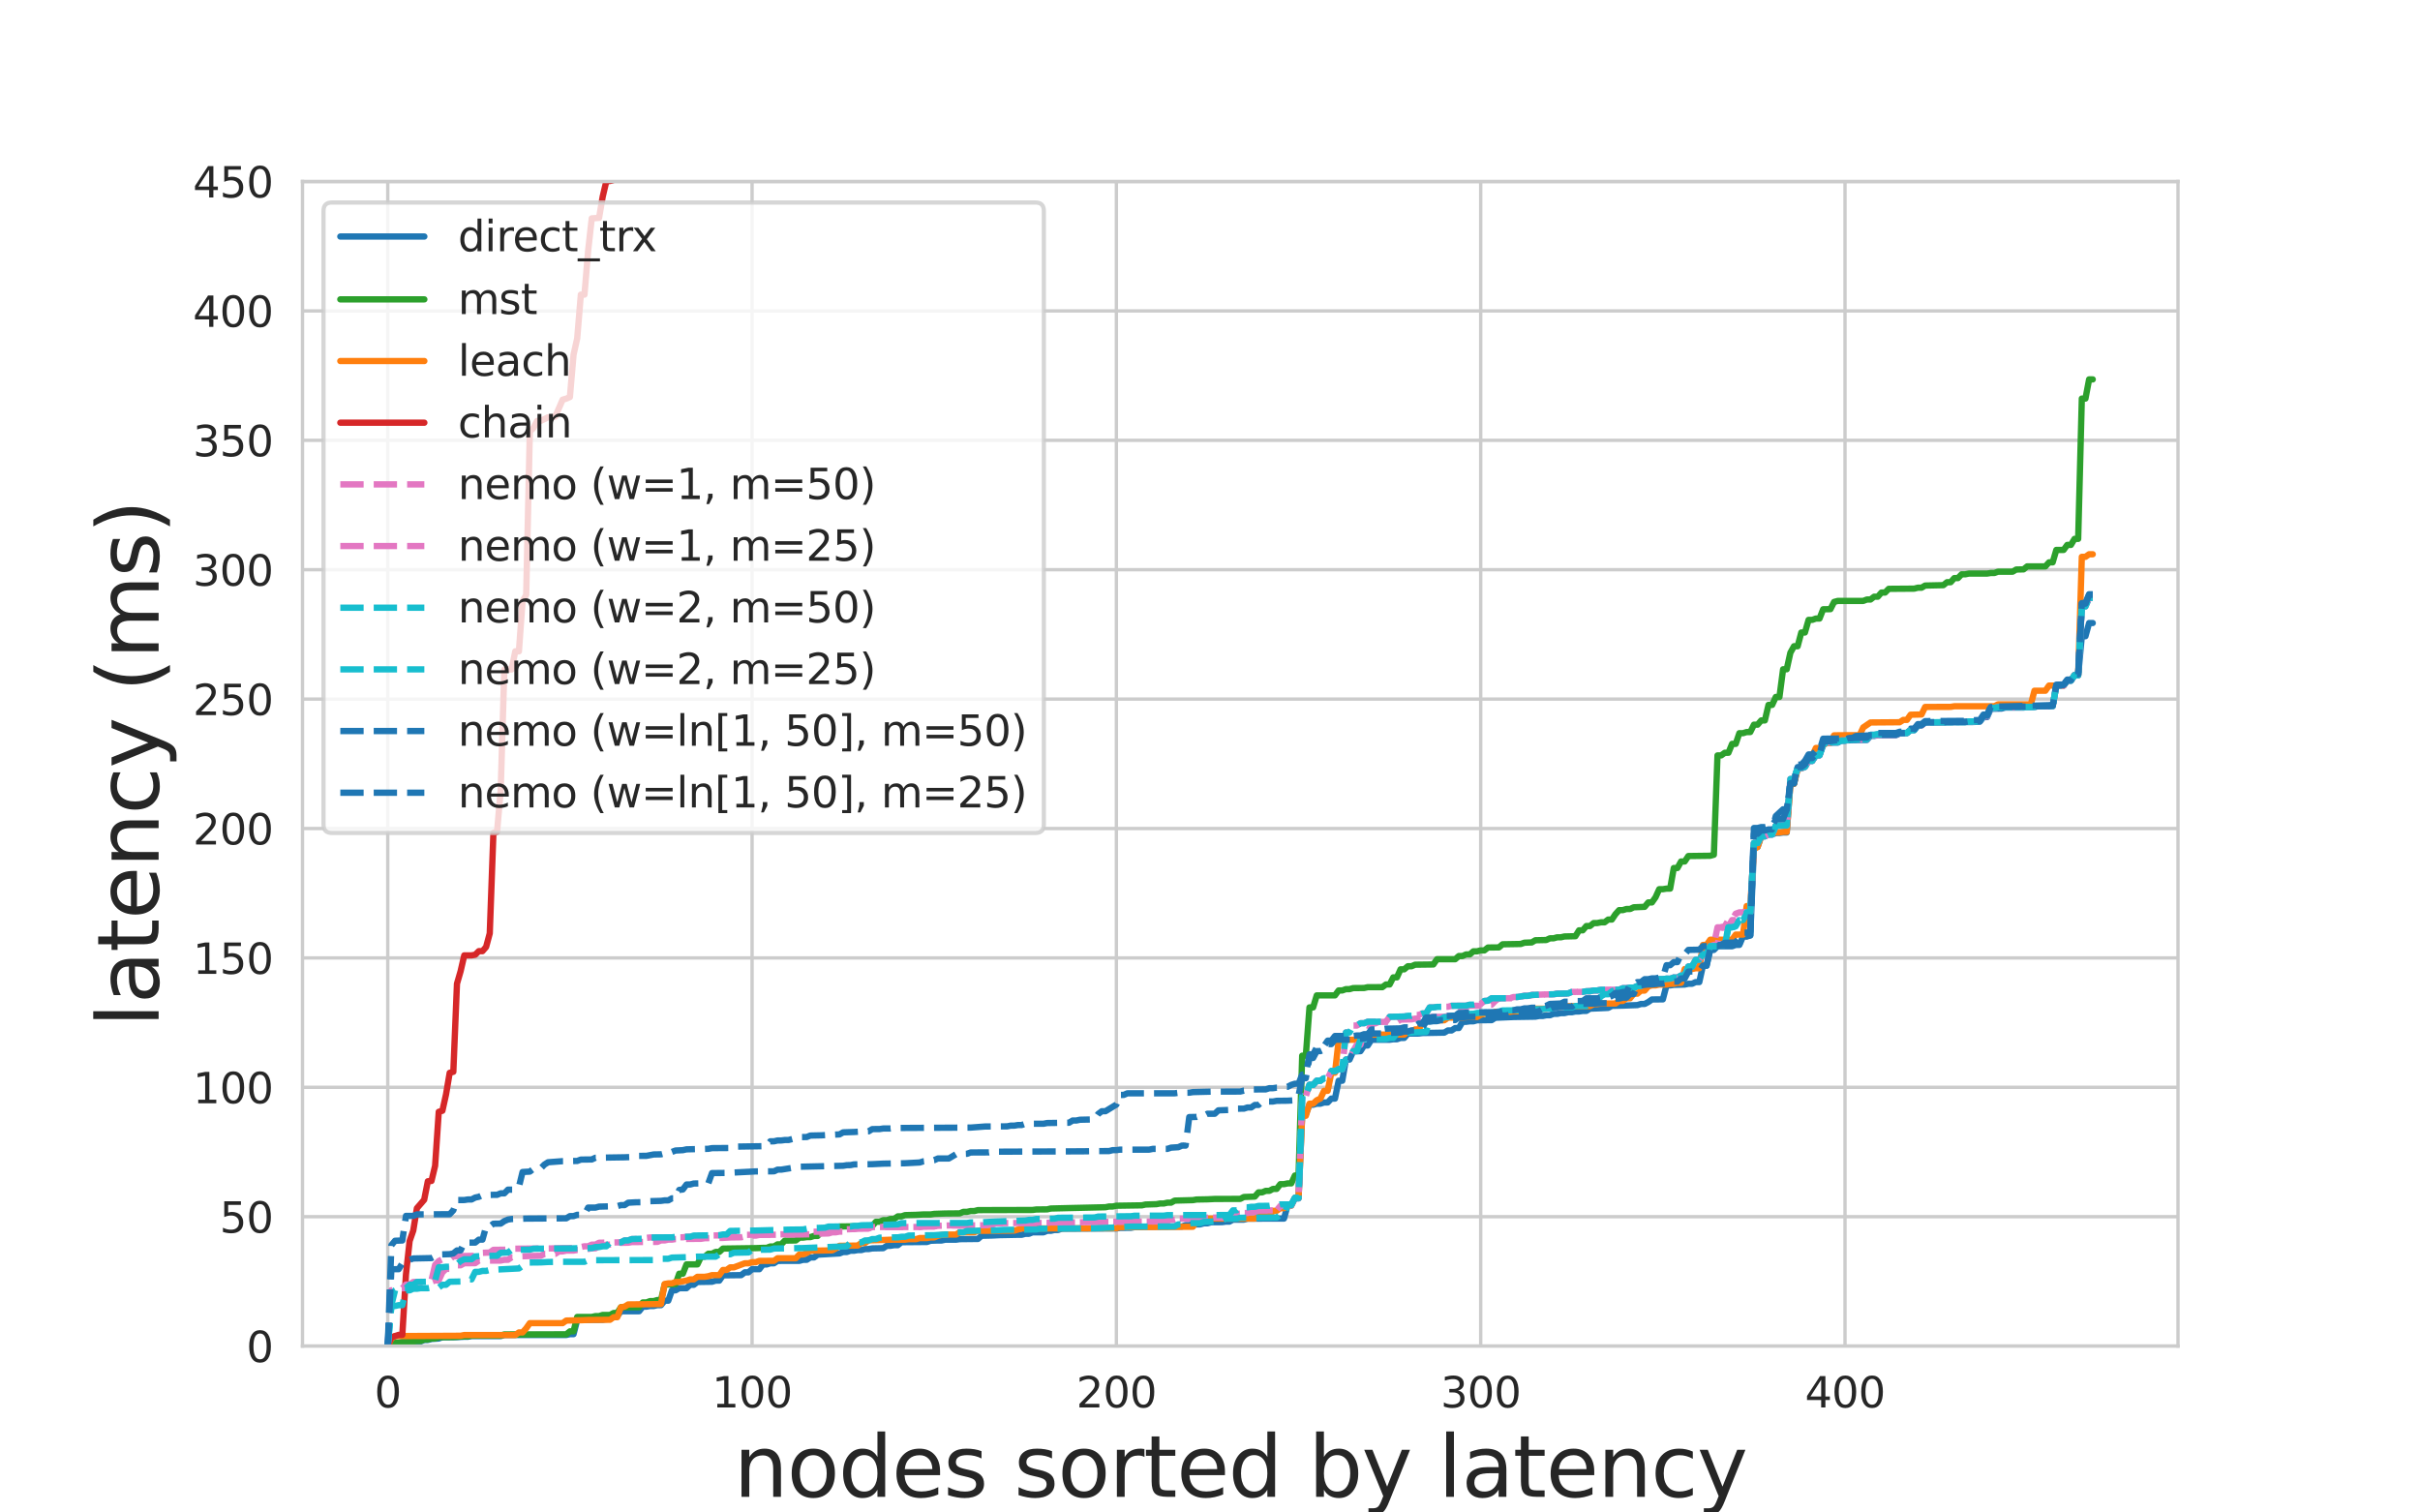 <?xml version="1.0" encoding="utf-8" standalone="no"?>
<!DOCTYPE svg PUBLIC "-//W3C//DTD SVG 1.1//EN"
  "http://www.w3.org/Graphics/SVG/1.1/DTD/svg11.dtd">
<svg xmlns:xlink="http://www.w3.org/1999/xlink" width="576pt" height="360pt" viewBox="0 0 576 360" xmlns="http://www.w3.org/2000/svg" version="1.1">
 <defs>
  <style type="text/css">*{stroke-linejoin: round; stroke-linecap: butt}</style>
 </defs>
 <g id="figure_1">
  <g id="patch_1">
   <path d="M 0 360 
L 576 360 
L 576 0 
L 0 0 
z
" style="fill: #ffffff"/>
  </g>
  <g id="axes_1">
   <g id="patch_2">
    <path d="M 72 320.4 
L 518.4 320.4 
L 518.4 43.2 
L 72 43.2 
z
" style="fill: #ffffff"/>
   </g>
   <g id="matplotlib.axis_1">
    <g id="xtick_1">
     <g id="line2d_1">
      <path d="M 92.291 320.4 
L 92.291 43.2 
" clip-path="url(#p4d9038d9a3)" style="fill: none; stroke: #cccccc; stroke-width: 0.8; stroke-linecap: round"/>
     </g>
     <g id="text_1">
      <!-- 0 -->
      <g style="fill: #262626" transform="translate(89.11 334.998) scale(0.1 -0.1)">
       <defs>
        <path id="DejaVuSans-30" d="M 2034 4250 
Q 1547 4250 1301 3770 
Q 1056 3291 1056 2328 
Q 1056 1369 1301 889 
Q 1547 409 2034 409 
Q 2525 409 2770 889 
Q 3016 1369 3016 2328 
Q 3016 3291 2770 3770 
Q 2525 4250 2034 4250 
z
M 2034 4750 
Q 2819 4750 3233 4129 
Q 3647 3509 3647 2328 
Q 3647 1150 3233 529 
Q 2819 -91 2034 -91 
Q 1250 -91 836 529 
Q 422 1150 422 2328 
Q 422 3509 836 4129 
Q 1250 4750 2034 4750 
z
" transform="scale(0.016)"/>
       </defs>
       <use xlink:href="#DejaVuSans-30"/>
      </g>
     </g>
    </g>
    <g id="xtick_2">
     <g id="line2d_2">
      <path d="M 179.004 320.4 
L 179.004 43.2 
" clip-path="url(#p4d9038d9a3)" style="fill: none; stroke: #cccccc; stroke-width: 0.8; stroke-linecap: round"/>
     </g>
     <g id="text_2">
      <!-- 100 -->
      <g style="fill: #262626" transform="translate(169.46 334.998) scale(0.1 -0.1)">
       <defs>
        <path id="DejaVuSans-31" d="M 794 531 
L 1825 531 
L 1825 4091 
L 703 3866 
L 703 4441 
L 1819 4666 
L 2450 4666 
L 2450 531 
L 3481 531 
L 3481 0 
L 794 0 
L 794 531 
z
" transform="scale(0.016)"/>
       </defs>
       <use xlink:href="#DejaVuSans-31"/>
       <use xlink:href="#DejaVuSans-30" x="63.623"/>
       <use xlink:href="#DejaVuSans-30" x="127.246"/>
      </g>
     </g>
    </g>
    <g id="xtick_3">
     <g id="line2d_3">
      <path d="M 265.717 320.4 
L 265.717 43.2 
" clip-path="url(#p4d9038d9a3)" style="fill: none; stroke: #cccccc; stroke-width: 0.8; stroke-linecap: round"/>
     </g>
     <g id="text_3">
      <!-- 200 -->
      <g style="fill: #262626" transform="translate(256.174 334.998) scale(0.1 -0.1)">
       <defs>
        <path id="DejaVuSans-32" d="M 1228 531 
L 3431 531 
L 3431 0 
L 469 0 
L 469 531 
Q 828 903 1448 1529 
Q 2069 2156 2228 2338 
Q 2531 2678 2651 2914 
Q 2772 3150 2772 3378 
Q 2772 3750 2511 3984 
Q 2250 4219 1831 4219 
Q 1534 4219 1204 4116 
Q 875 4013 500 3803 
L 500 4441 
Q 881 4594 1212 4672 
Q 1544 4750 1819 4750 
Q 2544 4750 2975 4387 
Q 3406 4025 3406 3419 
Q 3406 3131 3298 2873 
Q 3191 2616 2906 2266 
Q 2828 2175 2409 1742 
Q 1991 1309 1228 531 
z
" transform="scale(0.016)"/>
       </defs>
       <use xlink:href="#DejaVuSans-32"/>
       <use xlink:href="#DejaVuSans-30" x="63.623"/>
       <use xlink:href="#DejaVuSans-30" x="127.246"/>
      </g>
     </g>
    </g>
    <g id="xtick_4">
     <g id="line2d_4">
      <path d="M 352.431 320.4 
L 352.431 43.2 
" clip-path="url(#p4d9038d9a3)" style="fill: none; stroke: #cccccc; stroke-width: 0.8; stroke-linecap: round"/>
     </g>
     <g id="text_4">
      <!-- 300 -->
      <g style="fill: #262626" transform="translate(342.887 334.998) scale(0.1 -0.1)">
       <defs>
        <path id="DejaVuSans-33" d="M 2597 2516 
Q 3050 2419 3304 2112 
Q 3559 1806 3559 1356 
Q 3559 666 3084 287 
Q 2609 -91 1734 -91 
Q 1441 -91 1130 -33 
Q 819 25 488 141 
L 488 750 
Q 750 597 1062 519 
Q 1375 441 1716 441 
Q 2309 441 2620 675 
Q 2931 909 2931 1356 
Q 2931 1769 2642 2001 
Q 2353 2234 1838 2234 
L 1294 2234 
L 1294 2753 
L 1863 2753 
Q 2328 2753 2575 2939 
Q 2822 3125 2822 3475 
Q 2822 3834 2567 4026 
Q 2313 4219 1838 4219 
Q 1578 4219 1281 4162 
Q 984 4106 628 3988 
L 628 4550 
Q 988 4650 1302 4700 
Q 1616 4750 1894 4750 
Q 2613 4750 3031 4423 
Q 3450 4097 3450 3541 
Q 3450 3153 3228 2886 
Q 3006 2619 2597 2516 
z
" transform="scale(0.016)"/>
       </defs>
       <use xlink:href="#DejaVuSans-33"/>
       <use xlink:href="#DejaVuSans-30" x="63.623"/>
       <use xlink:href="#DejaVuSans-30" x="127.246"/>
      </g>
     </g>
    </g>
    <g id="xtick_5">
     <g id="line2d_5">
      <path d="M 439.144 320.4 
L 439.144 43.2 
" clip-path="url(#p4d9038d9a3)" style="fill: none; stroke: #cccccc; stroke-width: 0.8; stroke-linecap: round"/>
     </g>
     <g id="text_5">
      <!-- 400 -->
      <g style="fill: #262626" transform="translate(429.6 334.998) scale(0.1 -0.1)">
       <defs>
        <path id="DejaVuSans-34" d="M 2419 4116 
L 825 1625 
L 2419 1625 
L 2419 4116 
z
M 2253 4666 
L 3047 4666 
L 3047 1625 
L 3713 1625 
L 3713 1100 
L 3047 1100 
L 3047 0 
L 2419 0 
L 2419 1100 
L 313 1100 
L 313 1709 
L 2253 4666 
z
" transform="scale(0.016)"/>
       </defs>
       <use xlink:href="#DejaVuSans-34"/>
       <use xlink:href="#DejaVuSans-30" x="63.623"/>
       <use xlink:href="#DejaVuSans-30" x="127.246"/>
      </g>
     </g>
    </g>
    <g id="text_6">
     <!-- nodes sorted by latency -->
     <g style="fill: #262626" transform="translate(174.636 356.275) scale(0.2 -0.2)">
      <defs>
       <path id="DejaVuSans-6e" d="M 3513 2113 
L 3513 0 
L 2938 0 
L 2938 2094 
Q 2938 2591 2744 2837 
Q 2550 3084 2163 3084 
Q 1697 3084 1428 2787 
Q 1159 2491 1159 1978 
L 1159 0 
L 581 0 
L 581 3500 
L 1159 3500 
L 1159 2956 
Q 1366 3272 1645 3428 
Q 1925 3584 2291 3584 
Q 2894 3584 3203 3211 
Q 3513 2838 3513 2113 
z
" transform="scale(0.016)"/>
       <path id="DejaVuSans-6f" d="M 1959 3097 
Q 1497 3097 1228 2736 
Q 959 2375 959 1747 
Q 959 1119 1226 758 
Q 1494 397 1959 397 
Q 2419 397 2687 759 
Q 2956 1122 2956 1747 
Q 2956 2369 2687 2733 
Q 2419 3097 1959 3097 
z
M 1959 3584 
Q 2709 3584 3137 3096 
Q 3566 2609 3566 1747 
Q 3566 888 3137 398 
Q 2709 -91 1959 -91 
Q 1206 -91 779 398 
Q 353 888 353 1747 
Q 353 2609 779 3096 
Q 1206 3584 1959 3584 
z
" transform="scale(0.016)"/>
       <path id="DejaVuSans-64" d="M 2906 2969 
L 2906 4863 
L 3481 4863 
L 3481 0 
L 2906 0 
L 2906 525 
Q 2725 213 2448 61 
Q 2172 -91 1784 -91 
Q 1150 -91 751 415 
Q 353 922 353 1747 
Q 353 2572 751 3078 
Q 1150 3584 1784 3584 
Q 2172 3584 2448 3432 
Q 2725 3281 2906 2969 
z
M 947 1747 
Q 947 1113 1208 752 
Q 1469 391 1925 391 
Q 2381 391 2643 752 
Q 2906 1113 2906 1747 
Q 2906 2381 2643 2742 
Q 2381 3103 1925 3103 
Q 1469 3103 1208 2742 
Q 947 2381 947 1747 
z
" transform="scale(0.016)"/>
       <path id="DejaVuSans-65" d="M 3597 1894 
L 3597 1613 
L 953 1613 
Q 991 1019 1311 708 
Q 1631 397 2203 397 
Q 2534 397 2845 478 
Q 3156 559 3463 722 
L 3463 178 
Q 3153 47 2828 -22 
Q 2503 -91 2169 -91 
Q 1331 -91 842 396 
Q 353 884 353 1716 
Q 353 2575 817 3079 
Q 1281 3584 2069 3584 
Q 2775 3584 3186 3129 
Q 3597 2675 3597 1894 
z
M 3022 2063 
Q 3016 2534 2758 2815 
Q 2500 3097 2075 3097 
Q 1594 3097 1305 2825 
Q 1016 2553 972 2059 
L 3022 2063 
z
" transform="scale(0.016)"/>
       <path id="DejaVuSans-73" d="M 2834 3397 
L 2834 2853 
Q 2591 2978 2328 3040 
Q 2066 3103 1784 3103 
Q 1356 3103 1142 2972 
Q 928 2841 928 2578 
Q 928 2378 1081 2264 
Q 1234 2150 1697 2047 
L 1894 2003 
Q 2506 1872 2764 1633 
Q 3022 1394 3022 966 
Q 3022 478 2636 193 
Q 2250 -91 1575 -91 
Q 1294 -91 989 -36 
Q 684 19 347 128 
L 347 722 
Q 666 556 975 473 
Q 1284 391 1588 391 
Q 1994 391 2212 530 
Q 2431 669 2431 922 
Q 2431 1156 2273 1281 
Q 2116 1406 1581 1522 
L 1381 1569 
Q 847 1681 609 1914 
Q 372 2147 372 2553 
Q 372 3047 722 3315 
Q 1072 3584 1716 3584 
Q 2034 3584 2315 3537 
Q 2597 3491 2834 3397 
z
" transform="scale(0.016)"/>
       <path id="DejaVuSans-20" transform="scale(0.016)"/>
       <path id="DejaVuSans-72" d="M 2631 2963 
Q 2534 3019 2420 3045 
Q 2306 3072 2169 3072 
Q 1681 3072 1420 2755 
Q 1159 2438 1159 1844 
L 1159 0 
L 581 0 
L 581 3500 
L 1159 3500 
L 1159 2956 
Q 1341 3275 1631 3429 
Q 1922 3584 2338 3584 
Q 2397 3584 2469 3576 
Q 2541 3569 2628 3553 
L 2631 2963 
z
" transform="scale(0.016)"/>
       <path id="DejaVuSans-74" d="M 1172 4494 
L 1172 3500 
L 2356 3500 
L 2356 3053 
L 1172 3053 
L 1172 1153 
Q 1172 725 1289 603 
Q 1406 481 1766 481 
L 2356 481 
L 2356 0 
L 1766 0 
Q 1100 0 847 248 
Q 594 497 594 1153 
L 594 3053 
L 172 3053 
L 172 3500 
L 594 3500 
L 594 4494 
L 1172 4494 
z
" transform="scale(0.016)"/>
       <path id="DejaVuSans-62" d="M 3116 1747 
Q 3116 2381 2855 2742 
Q 2594 3103 2138 3103 
Q 1681 3103 1420 2742 
Q 1159 2381 1159 1747 
Q 1159 1113 1420 752 
Q 1681 391 2138 391 
Q 2594 391 2855 752 
Q 3116 1113 3116 1747 
z
M 1159 2969 
Q 1341 3281 1617 3432 
Q 1894 3584 2278 3584 
Q 2916 3584 3314 3078 
Q 3713 2572 3713 1747 
Q 3713 922 3314 415 
Q 2916 -91 2278 -91 
Q 1894 -91 1617 61 
Q 1341 213 1159 525 
L 1159 0 
L 581 0 
L 581 4863 
L 1159 4863 
L 1159 2969 
z
" transform="scale(0.016)"/>
       <path id="DejaVuSans-79" d="M 2059 -325 
Q 1816 -950 1584 -1140 
Q 1353 -1331 966 -1331 
L 506 -1331 
L 506 -850 
L 844 -850 
Q 1081 -850 1212 -737 
Q 1344 -625 1503 -206 
L 1606 56 
L 191 3500 
L 800 3500 
L 1894 763 
L 2988 3500 
L 3597 3500 
L 2059 -325 
z
" transform="scale(0.016)"/>
       <path id="DejaVuSans-6c" d="M 603 4863 
L 1178 4863 
L 1178 0 
L 603 0 
L 603 4863 
z
" transform="scale(0.016)"/>
       <path id="DejaVuSans-61" d="M 2194 1759 
Q 1497 1759 1228 1600 
Q 959 1441 959 1056 
Q 959 750 1161 570 
Q 1363 391 1709 391 
Q 2188 391 2477 730 
Q 2766 1069 2766 1631 
L 2766 1759 
L 2194 1759 
z
M 3341 1997 
L 3341 0 
L 2766 0 
L 2766 531 
Q 2569 213 2275 61 
Q 1981 -91 1556 -91 
Q 1019 -91 701 211 
Q 384 513 384 1019 
Q 384 1609 779 1909 
Q 1175 2209 1959 2209 
L 2766 2209 
L 2766 2266 
Q 2766 2663 2505 2880 
Q 2244 3097 1772 3097 
Q 1472 3097 1187 3025 
Q 903 2953 641 2809 
L 641 3341 
Q 956 3463 1253 3523 
Q 1550 3584 1831 3584 
Q 2591 3584 2966 3190 
Q 3341 2797 3341 1997 
z
" transform="scale(0.016)"/>
       <path id="DejaVuSans-63" d="M 3122 3366 
L 3122 2828 
Q 2878 2963 2633 3030 
Q 2388 3097 2138 3097 
Q 1578 3097 1268 2742 
Q 959 2388 959 1747 
Q 959 1106 1268 751 
Q 1578 397 2138 397 
Q 2388 397 2633 464 
Q 2878 531 3122 666 
L 3122 134 
Q 2881 22 2623 -34 
Q 2366 -91 2075 -91 
Q 1284 -91 818 406 
Q 353 903 353 1747 
Q 353 2603 823 3093 
Q 1294 3584 2113 3584 
Q 2378 3584 2631 3529 
Q 2884 3475 3122 3366 
z
" transform="scale(0.016)"/>
      </defs>
      <use xlink:href="#DejaVuSans-6e"/>
      <use xlink:href="#DejaVuSans-6f" x="63.379"/>
      <use xlink:href="#DejaVuSans-64" x="124.561"/>
      <use xlink:href="#DejaVuSans-65" x="188.037"/>
      <use xlink:href="#DejaVuSans-73" x="249.561"/>
      <use xlink:href="#DejaVuSans-20" x="301.66"/>
      <use xlink:href="#DejaVuSans-73" x="333.447"/>
      <use xlink:href="#DejaVuSans-6f" x="385.547"/>
      <use xlink:href="#DejaVuSans-72" x="446.729"/>
      <use xlink:href="#DejaVuSans-74" x="487.842"/>
      <use xlink:href="#DejaVuSans-65" x="527.051"/>
      <use xlink:href="#DejaVuSans-64" x="588.574"/>
      <use xlink:href="#DejaVuSans-20" x="652.051"/>
      <use xlink:href="#DejaVuSans-62" x="683.838"/>
      <use xlink:href="#DejaVuSans-79" x="747.314"/>
      <use xlink:href="#DejaVuSans-20" x="806.494"/>
      <use xlink:href="#DejaVuSans-6c" x="838.281"/>
      <use xlink:href="#DejaVuSans-61" x="866.064"/>
      <use xlink:href="#DejaVuSans-74" x="927.344"/>
      <use xlink:href="#DejaVuSans-65" x="966.553"/>
      <use xlink:href="#DejaVuSans-6e" x="1028.076"/>
      <use xlink:href="#DejaVuSans-63" x="1091.455"/>
      <use xlink:href="#DejaVuSans-79" x="1146.436"/>
     </g>
    </g>
   </g>
   <g id="matplotlib.axis_2">
    <g id="ytick_1">
     <g id="line2d_6">
      <path d="M 72 320.4 
L 518.4 320.4 
" clip-path="url(#p4d9038d9a3)" style="fill: none; stroke: #cccccc; stroke-width: 0.8; stroke-linecap: round"/>
     </g>
     <g id="text_7">
      <!-- 0 -->
      <g style="fill: #262626" transform="translate(58.638 324.199) scale(0.1 -0.1)">
       <use xlink:href="#DejaVuSans-30"/>
      </g>
     </g>
    </g>
    <g id="ytick_2">
     <g id="line2d_7">
      <path d="M 72 289.6 
L 518.4 289.6 
" clip-path="url(#p4d9038d9a3)" style="fill: none; stroke: #cccccc; stroke-width: 0.8; stroke-linecap: round"/>
     </g>
     <g id="text_8">
      <!-- 50 -->
      <g style="fill: #262626" transform="translate(52.275 293.399) scale(0.1 -0.1)">
       <defs>
        <path id="DejaVuSans-35" d="M 691 4666 
L 3169 4666 
L 3169 4134 
L 1269 4134 
L 1269 2991 
Q 1406 3038 1543 3061 
Q 1681 3084 1819 3084 
Q 2600 3084 3056 2656 
Q 3513 2228 3513 1497 
Q 3513 744 3044 326 
Q 2575 -91 1722 -91 
Q 1428 -91 1123 -41 
Q 819 9 494 109 
L 494 744 
Q 775 591 1075 516 
Q 1375 441 1709 441 
Q 2250 441 2565 725 
Q 2881 1009 2881 1497 
Q 2881 1984 2565 2268 
Q 2250 2553 1709 2553 
Q 1456 2553 1204 2497 
Q 953 2441 691 2322 
L 691 4666 
z
" transform="scale(0.016)"/>
       </defs>
       <use xlink:href="#DejaVuSans-35"/>
       <use xlink:href="#DejaVuSans-30" x="63.623"/>
      </g>
     </g>
    </g>
    <g id="ytick_3">
     <g id="line2d_8">
      <path d="M 72 258.8 
L 518.4 258.8 
" clip-path="url(#p4d9038d9a3)" style="fill: none; stroke: #cccccc; stroke-width: 0.8; stroke-linecap: round"/>
     </g>
     <g id="text_9">
      <!-- 100 -->
      <g style="fill: #262626" transform="translate(45.913 262.599) scale(0.1 -0.1)">
       <use xlink:href="#DejaVuSans-31"/>
       <use xlink:href="#DejaVuSans-30" x="63.623"/>
       <use xlink:href="#DejaVuSans-30" x="127.246"/>
      </g>
     </g>
    </g>
    <g id="ytick_4">
     <g id="line2d_9">
      <path d="M 72 228 
L 518.4 228 
" clip-path="url(#p4d9038d9a3)" style="fill: none; stroke: #cccccc; stroke-width: 0.8; stroke-linecap: round"/>
     </g>
     <g id="text_10">
      <!-- 150 -->
      <g style="fill: #262626" transform="translate(45.913 231.799) scale(0.1 -0.1)">
       <use xlink:href="#DejaVuSans-31"/>
       <use xlink:href="#DejaVuSans-35" x="63.623"/>
       <use xlink:href="#DejaVuSans-30" x="127.246"/>
      </g>
     </g>
    </g>
    <g id="ytick_5">
     <g id="line2d_10">
      <path d="M 72 197.2 
L 518.4 197.2 
" clip-path="url(#p4d9038d9a3)" style="fill: none; stroke: #cccccc; stroke-width: 0.8; stroke-linecap: round"/>
     </g>
     <g id="text_11">
      <!-- 200 -->
      <g style="fill: #262626" transform="translate(45.913 200.999) scale(0.1 -0.1)">
       <use xlink:href="#DejaVuSans-32"/>
       <use xlink:href="#DejaVuSans-30" x="63.623"/>
       <use xlink:href="#DejaVuSans-30" x="127.246"/>
      </g>
     </g>
    </g>
    <g id="ytick_6">
     <g id="line2d_11">
      <path d="M 72 166.4 
L 518.4 166.4 
" clip-path="url(#p4d9038d9a3)" style="fill: none; stroke: #cccccc; stroke-width: 0.8; stroke-linecap: round"/>
     </g>
     <g id="text_12">
      <!-- 250 -->
      <g style="fill: #262626" transform="translate(45.913 170.199) scale(0.1 -0.1)">
       <use xlink:href="#DejaVuSans-32"/>
       <use xlink:href="#DejaVuSans-35" x="63.623"/>
       <use xlink:href="#DejaVuSans-30" x="127.246"/>
      </g>
     </g>
    </g>
    <g id="ytick_7">
     <g id="line2d_12">
      <path d="M 72 135.6 
L 518.4 135.6 
" clip-path="url(#p4d9038d9a3)" style="fill: none; stroke: #cccccc; stroke-width: 0.8; stroke-linecap: round"/>
     </g>
     <g id="text_13">
      <!-- 300 -->
      <g style="fill: #262626" transform="translate(45.913 139.399) scale(0.1 -0.1)">
       <use xlink:href="#DejaVuSans-33"/>
       <use xlink:href="#DejaVuSans-30" x="63.623"/>
       <use xlink:href="#DejaVuSans-30" x="127.246"/>
      </g>
     </g>
    </g>
    <g id="ytick_8">
     <g id="line2d_13">
      <path d="M 72 104.8 
L 518.4 104.8 
" clip-path="url(#p4d9038d9a3)" style="fill: none; stroke: #cccccc; stroke-width: 0.8; stroke-linecap: round"/>
     </g>
     <g id="text_14">
      <!-- 350 -->
      <g style="fill: #262626" transform="translate(45.913 108.599) scale(0.1 -0.1)">
       <use xlink:href="#DejaVuSans-33"/>
       <use xlink:href="#DejaVuSans-35" x="63.623"/>
       <use xlink:href="#DejaVuSans-30" x="127.246"/>
      </g>
     </g>
    </g>
    <g id="ytick_9">
     <g id="line2d_14">
      <path d="M 72 74 
L 518.4 74 
" clip-path="url(#p4d9038d9a3)" style="fill: none; stroke: #cccccc; stroke-width: 0.8; stroke-linecap: round"/>
     </g>
     <g id="text_15">
      <!-- 400 -->
      <g style="fill: #262626" transform="translate(45.913 77.799) scale(0.1 -0.1)">
       <use xlink:href="#DejaVuSans-34"/>
       <use xlink:href="#DejaVuSans-30" x="63.623"/>
       <use xlink:href="#DejaVuSans-30" x="127.246"/>
      </g>
     </g>
    </g>
    <g id="ytick_10">
     <g id="line2d_15">
      <path d="M 72 43.2 
L 518.4 43.2 
" clip-path="url(#p4d9038d9a3)" style="fill: none; stroke: #cccccc; stroke-width: 0.8; stroke-linecap: round"/>
     </g>
     <g id="text_16">
      <!-- 450 -->
      <g style="fill: #262626" transform="translate(45.913 46.999) scale(0.1 -0.1)">
       <use xlink:href="#DejaVuSans-34"/>
       <use xlink:href="#DejaVuSans-35" x="63.623"/>
       <use xlink:href="#DejaVuSans-30" x="127.246"/>
      </g>
     </g>
    </g>
    <g id="text_17">
     <!-- latency (ms) -->
     <g style="fill: #262626" transform="translate(37.753 244.466) rotate(-90) scale(0.2 -0.2)">
      <defs>
       <path id="DejaVuSans-28" d="M 1984 4856 
Q 1566 4138 1362 3434 
Q 1159 2731 1159 2009 
Q 1159 1288 1364 580 
Q 1569 -128 1984 -844 
L 1484 -844 
Q 1016 -109 783 600 
Q 550 1309 550 2009 
Q 550 2706 781 3412 
Q 1013 4119 1484 4856 
L 1984 4856 
z
" transform="scale(0.016)"/>
       <path id="DejaVuSans-6d" d="M 3328 2828 
Q 3544 3216 3844 3400 
Q 4144 3584 4550 3584 
Q 5097 3584 5394 3201 
Q 5691 2819 5691 2113 
L 5691 0 
L 5113 0 
L 5113 2094 
Q 5113 2597 4934 2840 
Q 4756 3084 4391 3084 
Q 3944 3084 3684 2787 
Q 3425 2491 3425 1978 
L 3425 0 
L 2847 0 
L 2847 2094 
Q 2847 2600 2669 2842 
Q 2491 3084 2119 3084 
Q 1678 3084 1418 2786 
Q 1159 2488 1159 1978 
L 1159 0 
L 581 0 
L 581 3500 
L 1159 3500 
L 1159 2956 
Q 1356 3278 1631 3431 
Q 1906 3584 2284 3584 
Q 2666 3584 2933 3390 
Q 3200 3197 3328 2828 
z
" transform="scale(0.016)"/>
       <path id="DejaVuSans-29" d="M 513 4856 
L 1013 4856 
Q 1481 4119 1714 3412 
Q 1947 2706 1947 2009 
Q 1947 1309 1714 600 
Q 1481 -109 1013 -844 
L 513 -844 
Q 928 -128 1133 580 
Q 1338 1288 1338 2009 
Q 1338 2731 1133 3434 
Q 928 4138 513 4856 
z
" transform="scale(0.016)"/>
      </defs>
      <use xlink:href="#DejaVuSans-6c"/>
      <use xlink:href="#DejaVuSans-61" x="27.783"/>
      <use xlink:href="#DejaVuSans-74" x="89.062"/>
      <use xlink:href="#DejaVuSans-65" x="128.271"/>
      <use xlink:href="#DejaVuSans-6e" x="189.795"/>
      <use xlink:href="#DejaVuSans-63" x="253.174"/>
      <use xlink:href="#DejaVuSans-79" x="308.154"/>
      <use xlink:href="#DejaVuSans-20" x="367.334"/>
      <use xlink:href="#DejaVuSans-28" x="399.121"/>
      <use xlink:href="#DejaVuSans-6d" x="438.135"/>
      <use xlink:href="#DejaVuSans-73" x="535.547"/>
      <use xlink:href="#DejaVuSans-29" x="587.646"/>
     </g>
    </g>
   </g>
   <g id="line2d_16">
    <path d="M 92.291 320.4 
L 93.158 320.4 
L 94.025 319.575 
L 94.892 319.575 
L 95.759 319.45 
L 98.361 319.4 
L 100.095 319.309 
L 100.962 318.934 
L 101.829 318.934 
L 102.697 318.705 
L 104.431 318.595 
L 105.298 318.282 
L 108.766 318.259 
L 110.501 318.169 
L 111.368 318.169 
L 112.235 318.017 
L 119.172 318.014 
L 120.039 317.763 
L 134.78 317.751 
L 135.648 317.555 
L 136.515 317.555 
L 137.382 314.177 
L 143.452 314.132 
L 144.319 313.938 
L 145.186 313.938 
L 146.053 313.271 
L 146.92 313.271 
L 147.787 312.099 
L 152.123 312.099 
L 152.99 311.009 
L 153.857 311.009 
L 154.724 310.853 
L 155.592 310.853 
L 156.459 310.654 
L 157.326 310.654 
L 158.193 309.587 
L 159.06 309.587 
L 159.927 307.122 
L 160.794 307.122 
L 161.662 306.619 
L 163.396 306.619 
L 164.263 305.806 
L 165.13 305.806 
L 165.997 305.135 
L 169.466 305.079 
L 170.333 304.812 
L 171.2 304.812 
L 172.067 303.558 
L 176.403 303.507 
L 177.27 302.84 
L 178.137 302.84 
L 179.004 302.092 
L 180.738 302.092 
L 181.606 300.969 
L 182.473 300.969 
L 183.34 300.686 
L 184.207 300.686 
L 185.074 300.117 
L 190.277 300.101 
L 191.144 299.857 
L 192.011 299.857 
L 192.878 299.293 
L 193.745 299.293 
L 194.613 298.636 
L 199.815 298.336 
L 200.683 297.999 
L 201.55 297.999 
L 202.417 297.695 
L 203.284 297.695 
L 204.151 297.54 
L 205.018 297.54 
L 205.885 297.299 
L 206.752 297.299 
L 207.62 297.145 
L 210.221 297.086 
L 211.088 296.521 
L 211.955 296.521 
L 212.822 296.376 
L 213.69 296.376 
L 214.557 295.669 
L 220.627 295.617 
L 221.494 295.323 
L 223.228 295.261 
L 224.095 295.261 
L 224.962 295.076 
L 227.564 295.067 
L 228.431 294.943 
L 232.766 294.893 
L 233.634 294.138 
L 236.235 294.074 
L 237.969 293.986 
L 242.305 293.9 
L 243.172 293.9 
L 244.039 293.666 
L 244.906 293.666 
L 245.773 293.31 
L 248.375 293.31 
L 249.242 292.956 
L 250.109 292.956 
L 250.976 292.758 
L 251.843 292.758 
L 252.71 292.451 
L 265.717 292.389 
L 266.585 292.264 
L 269.186 292.238 
L 270.053 292.079 
L 274.389 291.988 
L 280.459 291.94 
L 281.326 291.94 
L 282.193 291.588 
L 283.06 291.588 
L 283.927 291.423 
L 285.662 291.423 
L 286.529 291.167 
L 287.396 291.167 
L 288.263 290.917 
L 290.864 290.894 
L 291.731 290.775 
L 292.599 290.775 
L 293.466 290.3 
L 296.067 290.3 
L 296.934 290.061 
L 305.606 290.042 
L 306.473 286.944 
L 307.34 286.944 
L 308.207 285.255 
L 309.074 285.255 
L 309.941 265.165 
L 310.808 265.165 
L 311.676 262.955 
L 312.543 262.955 
L 313.41 262.698 
L 314.277 262.698 
L 315.144 262.408 
L 316.011 262.408 
L 316.878 261.485 
L 317.745 261.485 
L 318.613 257.244 
L 319.48 257.244 
L 320.347 252.2 
L 321.214 252.2 
L 322.081 250.261 
L 323.815 250.198 
L 324.683 248.848 
L 325.55 248.848 
L 326.417 247.483 
L 330.752 247.483 
L 331.62 247.363 
L 332.487 247.363 
L 333.354 247.049 
L 334.221 247.049 
L 335.088 246.009 
L 337.69 246.001 
L 338.557 245.881 
L 343.759 245.786 
L 344.627 245.27 
L 345.494 245.27 
L 346.361 244.692 
L 347.228 244.692 
L 348.095 243.207 
L 348.962 243.207 
L 349.829 243.089 
L 350.697 243.089 
L 351.564 242.843 
L 355.032 242.81 
L 355.899 242.25 
L 360.235 242.066 
L 365.438 241.984 
L 366.305 241.822 
L 367.172 241.822 
L 368.039 241.653 
L 368.906 241.653 
L 369.773 241.316 
L 370.641 241.316 
L 371.508 241.133 
L 372.375 241.133 
L 373.242 240.931 
L 374.109 240.931 
L 374.976 240.752 
L 375.843 240.752 
L 376.71 240.613 
L 377.578 240.613 
L 378.445 240.082 
L 381.046 239.975 
L 382.78 239.893 
L 383.648 239.418 
L 386.249 239.352 
L 389.717 239.229 
L 390.585 238.963 
L 391.452 238.963 
L 392.319 238.508 
L 393.186 237.892 
L 395.787 237.866 
L 396.655 234.542 
L 397.522 234.542 
L 398.389 234.419 
L 400.99 234.344 
L 401.857 234.157 
L 402.724 234.157 
L 403.592 233.756 
L 404.459 233.756 
L 405.326 229.86 
L 406.193 229.86 
L 407.06 226.1 
L 407.927 226.1 
L 408.794 225.228 
L 412.263 225.228 
L 413.13 224.905 
L 413.997 224.905 
L 414.864 222.916 
L 415.731 222.916 
L 416.599 222.673 
L 417.466 201.589 
L 418.333 201.589 
L 419.2 199.082 
L 420.067 199.082 
L 420.934 198.632 
L 421.801 198.632 
L 422.669 198.261 
L 423.536 198.261 
L 424.403 198.145 
L 425.27 198.145 
L 426.137 186.562 
L 427.004 186.562 
L 427.871 182.892 
L 428.738 182.892 
L 429.606 182.54 
L 430.473 181.117 
L 431.34 181.117 
L 432.207 179.784 
L 433.074 179.784 
L 433.941 177.268 
L 434.808 176.785 
L 437.41 176.763 
L 438.277 176.282 
L 440.878 176.174 
L 443.48 176.131 
L 444.347 176.131 
L 445.214 175.155 
L 446.081 175.155 
L 446.948 174.989 
L 451.284 174.989 
L 452.151 174.562 
L 453.885 174.47 
L 454.752 173.805 
L 455.62 173.805 
L 456.487 172.646 
L 457.354 172.646 
L 458.221 171.963 
L 469.494 171.86 
L 471.228 171.774 
L 472.095 170.679 
L 472.962 170.679 
L 473.829 168.711 
L 476.431 168.649 
L 477.298 168.407 
L 481.634 168.407 
L 482.501 168.292 
L 484.235 168.255 
L 485.102 168.103 
L 488.571 168.103 
L 489.438 163.183 
L 491.172 163.183 
L 492.039 162.007 
L 492.906 162.007 
L 493.773 160.717 
L 494.641 160.717 
L 495.508 151.43 
L 496.375 151.43 
L 497.242 148.291 
L 498.109 148.291 
L 498.109 148.291 
" clip-path="url(#p4d9038d9a3)" style="fill: none; stroke: #1f77b4; stroke-width: 1.5; stroke-linecap: round"/>
   </g>
   <g id="line2d_17">
    <path d="M 92.291 320.4 
L 93.158 320.4 
L 94.025 319.575 
L 94.892 319.575 
L 95.759 319.446 
L 96.627 319.446 
L 97.494 319.316 
L 98.361 319.316 
L 99.228 319.203 
L 100.095 319.203 
L 100.962 318.824 
L 101.829 318.824 
L 102.697 318.584 
L 103.564 318.584 
L 104.431 318.282 
L 107.899 318.245 
L 110.501 318.07 
L 111.368 318.07 
L 112.235 317.896 
L 119.172 317.881 
L 120.039 317.621 
L 134.78 317.599 
L 135.648 316.886 
L 136.515 316.886 
L 137.382 313.46 
L 140.85 313.458 
L 141.717 313.264 
L 142.585 313.264 
L 143.452 312.982 
L 145.186 312.982 
L 146.053 312.514 
L 146.92 312.514 
L 147.787 311.153 
L 152.123 311.153 
L 152.99 310.009 
L 153.857 310.009 
L 154.724 309.684 
L 155.592 309.684 
L 156.459 309.436 
L 157.326 309.436 
L 158.193 305.764 
L 160.794 305.658 
L 161.662 303.168 
L 162.529 303.168 
L 163.396 300.947 
L 165.997 300.947 
L 166.864 299.122 
L 167.731 299.122 
L 168.599 298.409 
L 169.466 298.409 
L 170.333 297.986 
L 171.2 297.986 
L 172.067 297.188 
L 179.871 297.077 
L 181.606 297.018 
L 182.473 297.018 
L 183.34 296.685 
L 184.207 296.685 
L 185.074 296.177 
L 185.941 296.177 
L 186.808 295.289 
L 189.41 295.252 
L 190.277 294.578 
L 191.144 294.578 
L 192.011 294.458 
L 192.878 294.458 
L 193.745 294.179 
L 194.613 294.179 
L 195.48 293.137 
L 196.347 293.137 
L 197.214 292.895 
L 198.948 292.895 
L 199.815 291.925 
L 205.885 291.854 
L 207.62 291.807 
L 208.487 290.802 
L 209.354 290.802 
L 210.221 290.429 
L 211.088 290.429 
L 211.955 290.143 
L 212.822 290.143 
L 213.69 289.522 
L 214.557 289.522 
L 215.424 289.223 
L 218.025 289.156 
L 219.759 289.061 
L 221.494 289.061 
L 222.361 288.928 
L 224.962 288.839 
L 228.431 288.807 
L 229.298 288.442 
L 230.165 288.442 
L 231.032 288.252 
L 231.899 288.252 
L 232.766 288.029 
L 245.773 287.995 
L 246.641 287.879 
L 249.242 287.853 
L 250.109 287.649 
L 254.445 287.544 
L 263.116 287.345 
L 263.983 287.167 
L 264.85 287.167 
L 265.717 286.985 
L 271.787 286.892 
L 272.655 286.698 
L 275.256 286.617 
L 276.123 286.456 
L 276.99 286.456 
L 277.857 286.259 
L 278.724 286.259 
L 279.592 285.766 
L 283.927 285.655 
L 284.794 285.508 
L 287.396 285.46 
L 289.13 285.375 
L 295.2 285.357 
L 296.067 284.909 
L 298.669 284.811 
L 299.536 283.808 
L 300.403 283.808 
L 301.27 283.444 
L 302.137 283.444 
L 303.004 282.978 
L 303.871 282.978 
L 304.738 281.851 
L 305.606 281.851 
L 306.473 281.667 
L 307.34 281.667 
L 308.207 279.795 
L 309.074 279.795 
L 309.941 251.278 
L 310.808 251.278 
L 311.676 239.782 
L 312.543 239.782 
L 313.41 236.919 
L 317.745 236.919 
L 318.613 235.749 
L 319.48 235.749 
L 320.347 235.434 
L 321.214 235.434 
L 322.081 235.184 
L 324.683 235.163 
L 325.55 234.968 
L 329.018 234.966 
L 329.885 234.322 
L 330.752 234.322 
L 331.62 232.636 
L 332.487 232.636 
L 333.354 230.722 
L 334.221 230.722 
L 335.088 229.987 
L 335.955 229.987 
L 336.822 229.614 
L 341.158 229.56 
L 342.025 228.312 
L 346.361 228.312 
L 347.228 227.554 
L 348.095 227.554 
L 348.962 227.169 
L 349.829 227.169 
L 350.697 226.433 
L 351.564 226.433 
L 352.431 226.212 
L 353.298 226.212 
L 354.165 225.527 
L 356.766 225.5 
L 357.634 224.758 
L 361.969 224.684 
L 362.836 224.381 
L 364.571 224.315 
L 365.438 223.8 
L 368.039 223.742 
L 368.906 223.336 
L 369.773 223.336 
L 370.641 223.094 
L 371.508 223.094 
L 372.375 222.897 
L 374.976 222.834 
L 375.843 221.438 
L 376.71 221.438 
L 377.578 220.414 
L 378.445 220.414 
L 379.312 219.706 
L 380.179 219.706 
L 381.046 219.528 
L 381.913 219.528 
L 382.78 218.871 
L 383.648 218.871 
L 384.515 217.581 
L 385.382 216.627 
L 386.249 216.627 
L 387.116 216.363 
L 387.983 216.363 
L 388.85 215.954 
L 391.452 215.845 
L 392.319 214.795 
L 393.186 214.795 
L 394.053 213.56 
L 394.92 211.647 
L 395.787 211.647 
L 396.655 211.505 
L 397.522 211.505 
L 398.389 206.606 
L 399.256 206.606 
L 400.123 205.049 
L 400.99 205.049 
L 401.857 203.753 
L 407.06 203.687 
L 407.927 203.444 
L 408.794 179.805 
L 409.662 179.805 
L 410.529 179.175 
L 411.396 179.175 
L 412.263 177.057 
L 413.13 177.057 
L 413.997 174.513 
L 414.864 174.513 
L 415.731 174.239 
L 416.599 174.239 
L 417.466 172.487 
L 418.333 172.487 
L 419.2 171.476 
L 420.067 171.476 
L 420.934 167.781 
L 421.801 167.781 
L 422.669 165.888 
L 423.536 165.888 
L 424.403 159.299 
L 425.27 159.299 
L 426.137 155.37 
L 427.004 153.816 
L 427.871 153.816 
L 428.738 150.547 
L 429.606 150.547 
L 430.473 147.542 
L 431.34 147.542 
L 432.207 147.227 
L 433.074 147.227 
L 433.941 145.017 
L 435.676 144.989 
L 436.543 143.27 
L 437.41 143.035 
L 443.48 143.029 
L 444.347 142.698 
L 445.214 142.698 
L 446.081 142.025 
L 446.948 142.025 
L 447.815 141.04 
L 448.683 141.04 
L 449.55 140.154 
L 455.62 140.108 
L 456.487 139.885 
L 457.354 139.885 
L 458.221 139.371 
L 462.557 139.279 
L 463.424 138.574 
L 464.291 138.574 
L 465.158 137.597 
L 466.025 137.597 
L 466.892 136.697 
L 467.759 136.697 
L 468.627 136.521 
L 472.962 136.521 
L 473.829 136.383 
L 474.697 136.383 
L 475.564 136.073 
L 479.032 136.073 
L 479.899 135.558 
L 481.634 135.521 
L 482.501 134.814 
L 486.836 134.814 
L 487.703 133.851 
L 488.571 133.851 
L 489.438 130.893 
L 491.172 130.893 
L 492.039 129.703 
L 492.906 129.703 
L 493.773 128.262 
L 494.641 128.262 
L 495.508 94.869 
L 496.375 94.869 
L 497.242 90.303 
L 498.109 90.303 
L 498.109 90.303 
" clip-path="url(#p4d9038d9a3)" style="fill: none; stroke: #2ca02c; stroke-width: 1.5; stroke-linecap: round"/>
   </g>
   <g id="line2d_18">
    <path d="M 92.291 320.4 
L 93.158 318.552 
L 94.025 318.014 
L 109.634 317.936 
L 110.501 317.763 
L 122.641 317.763 
L 123.508 317.147 
L 124.375 317.147 
L 125.242 316.166 
L 126.109 314.934 
L 133.913 314.934 
L 134.78 314.318 
L 138.249 314.24 
L 139.983 314.177 
L 145.186 314.132 
L 146.053 313.516 
L 146.92 313.516 
L 147.787 311.16 
L 148.655 311.009 
L 149.522 310.481 
L 157.326 310.393 
L 158.193 305.616 
L 159.06 305.465 
L 159.927 305.465 
L 160.794 305.135 
L 161.662 305.135 
L 163.396 304.812 
L 164.263 304.519 
L 165.13 304.519 
L 165.997 303.903 
L 167.731 303.903 
L 168.599 303.768 
L 169.466 303.507 
L 171.2 303.507 
L 172.067 302.275 
L 172.934 302.275 
L 173.801 301.659 
L 174.669 301.659 
L 177.27 300.688 
L 178.137 300.688 
L 179.004 300.427 
L 179.871 300.427 
L 180.738 300.117 
L 184.207 300.101 
L 185.074 299.485 
L 189.41 299.485 
L 190.277 298.579 
L 191.144 298.579 
L 192.011 298.224 
L 192.878 297.695 
L 198.081 297.608 
L 198.948 297.145 
L 199.815 296.529 
L 204.151 296.463 
L 205.018 295.847 
L 205.885 295.847 
L 206.752 295.231 
L 210.221 295.144 
L 211.955 295.076 
L 215.424 295.067 
L 216.291 294.943 
L 218.025 294.943 
L 218.892 294.681 
L 220.627 294.681 
L 221.494 294.528 
L 222.361 294.528 
L 223.228 294.138 
L 224.095 293.929 
L 225.829 293.844 
L 227.564 293.844 
L 228.431 293.313 
L 231.899 293.296 
L 232.766 292.956 
L 241.438 292.906 
L 243.172 292.399 
L 265.717 292.34 
L 266.585 292.081 
L 283.927 291.988 
L 284.794 290.756 
L 285.662 290.756 
L 286.529 290.216 
L 287.396 290.042 
L 298.669 290.042 
L 299.536 289.426 
L 302.137 289.426 
L 303.004 288.194 
L 303.871 288.194 
L 304.738 287.578 
L 305.606 287.578 
L 306.473 287.136 
L 307.34 286.944 
L 308.207 285.096 
L 309.074 285.096 
L 309.941 265.576 
L 310.808 265.576 
L 311.676 262.701 
L 312.543 262.701 
L 313.41 261.88 
L 314.277 261.485 
L 315.144 259.637 
L 316.011 259.637 
L 316.878 255.325 
L 317.745 255.325 
L 318.613 247.712 
L 319.48 247.483 
L 322.948 247.483 
L 323.815 246.867 
L 324.683 246.867 
L 325.55 246.251 
L 334.221 246.251 
L 335.088 245.635 
L 335.955 245.635 
L 336.822 245.019 
L 337.69 245.019 
L 338.557 243.4 
L 339.424 242.843 
L 343.759 242.843 
L 344.627 242.227 
L 348.095 242.168 
L 349.829 242.066 
L 351.564 242.066 
L 352.431 241.552 
L 353.298 241.316 
L 355.032 241.316 
L 355.899 240.834 
L 359.368 240.834 
L 360.235 240.707 
L 362.836 240.7 
L 363.703 240.084 
L 368.039 240.084 
L 368.906 239.602 
L 371.508 239.602 
L 372.375 239.468 
L 378.445 239.468 
L 379.312 238.986 
L 380.179 238.986 
L 381.046 238.859 
L 384.515 238.852 
L 385.382 238.236 
L 386.249 238.236 
L 387.116 237.62 
L 387.983 237.62 
L 388.85 236.522 
L 389.717 236.522 
L 390.585 235.772 
L 391.452 235.772 
L 392.319 234.776 
L 393.186 234.54 
L 394.053 234.54 
L 394.92 234.344 
L 396.655 234.344 
L 397.522 234.16 
L 398.389 234.157 
L 399.256 233.931 
L 400.123 233.931 
L 400.99 230.648 
L 402.724 230.648 
L 403.592 230.461 
L 404.459 230.461 
L 405.326 224.92 
L 406.193 224.905 
L 407.06 223.673 
L 412.263 223.673 
L 413.13 222.453 
L 414.864 222.453 
L 415.731 215.665 
L 416.599 215.665 
L 417.466 202.128 
L 418.333 201.589 
L 419.2 199.048 
L 420.067 198.632 
L 422.669 198.145 
L 423.536 198.145 
L 424.403 198.016 
L 425.27 198.016 
L 426.137 186.728 
L 427.004 186.562 
L 427.871 183.032 
L 428.738 182.892 
L 429.606 181.184 
L 430.473 181.117 
L 431.34 179.885 
L 432.207 178.037 
L 433.074 178.037 
L 434.808 176.805 
L 435.676 176.805 
L 436.543 175.024 
L 440.011 174.989 
L 442.613 174.989 
L 443.48 173.141 
L 445.214 171.963 
L 452.151 171.909 
L 453.018 171.347 
L 453.885 171.347 
L 454.752 170.115 
L 457.354 170.061 
L 458.221 168.267 
L 464.291 168.248 
L 465.158 168.103 
L 474.697 168.103 
L 475.564 167.651 
L 483.368 167.651 
L 484.235 164.407 
L 486.836 164.407 
L 487.703 163.175 
L 491.172 163.175 
L 492.039 161.943 
L 492.906 161.943 
L 493.773 160.711 
L 494.641 160.711 
L 495.508 132.539 
L 496.375 132.539 
L 497.242 131.923 
L 498.109 131.923 
L 498.109 131.923 
" clip-path="url(#p4d9038d9a3)" style="fill: none; stroke: #ff7f0e; stroke-width: 1.5; stroke-linecap: round"/>
   </g>
   <g id="line2d_19">
    <path d="M 92.291 320.4 
L 93.158 318.282 
L 94.892 317.721 
L 95.759 317.721 
L 96.627 303.35 
L 97.494 295.403 
L 98.361 292.909 
L 99.228 287.578 
L 100.962 285.572 
L 101.829 281.168 
L 102.697 281.087 
L 103.564 277.476 
L 104.431 264.632 
L 105.298 264.384 
L 106.165 260.476 
L 107.032 255.352 
L 107.899 255.112 
L 108.766 234.149 
L 109.634 231.155 
L 110.501 227.395 
L 112.235 227.395 
L 113.102 227.247 
L 113.969 226.392 
L 114.836 226.392 
L 115.703 225.393 
L 116.571 222.151 
L 117.438 198.261 
L 118.305 197.987 
L 119.172 188.137 
L 120.039 159.372 
L 121.773 159.339 
L 122.641 155.031 
L 123.508 155.031 
L 124.375 143.131 
L 125.242 141.596 
L 126.109 102.702 
L 126.976 101.862 
L 127.843 100.18 
L 128.71 100.166 
L 130.445 99.327 
L 131.312 99.313 
L 132.179 99.14 
L 133.913 95.129 
L 134.78 94.887 
L 135.648 94.501 
L 136.515 84.429 
L 137.382 80.558 
L 138.249 70.127 
L 139.116 70.127 
L 139.983 59.695 
L 140.85 51.976 
L 142.585 51.858 
L 143.452 46.813 
L 144.319 43.132 
L 145.186 43.087 
L 147.787 42.287 
L 148.655 42.236 
L 149.522 40.143 
L 150.389 38.411 
L 151.256 -0.146 
L 151.415 -1 
L 151.415 -1 
" clip-path="url(#p4d9038d9a3)" style="fill: none; stroke: #d62728; stroke-width: 1.5; stroke-linecap: round"/>
   </g>
   <g id="line2d_20">
    <path d="M 92.291 320.4 
L 93.158 307.122 
L 94.025 307.122 
L 94.892 306.619 
L 96.627 306.619 
L 97.494 305.736 
L 98.361 305.736 
L 99.228 305.133 
L 102.697 305.079 
L 103.564 304.76 
L 104.431 304.76 
L 105.298 302.858 
L 106.165 302.016 
L 107.899 302.016 
L 108.766 301.162 
L 109.634 301.162 
L 110.501 300.685 
L 113.102 300.656 
L 113.969 300.045 
L 119.172 300.038 
L 120.039 299.857 
L 120.906 299.857 
L 121.773 299.267 
L 122.641 299.267 
L 123.508 299.046 
L 126.109 298.956 
L 128.71 298.907 
L 129.578 298.447 
L 132.179 298.427 
L 133.046 297.859 
L 133.913 297.859 
L 134.78 297.671 
L 136.515 297.664 
L 137.382 297.516 
L 138.249 297.516 
L 139.116 297.278 
L 139.983 297.278 
L 140.85 297.131 
L 141.717 297.131 
L 142.585 296.521 
L 143.452 296.521 
L 144.319 296.247 
L 145.186 296.247 
L 146.053 295.849 
L 149.522 295.792 
L 150.389 295.641 
L 156.459 295.596 
L 157.326 295.245 
L 158.193 295.245 
L 159.06 295.053 
L 159.927 295.053 
L 160.794 294.92 
L 166.864 294.862 
L 167.731 294.722 
L 172.067 294.647 
L 173.801 294.542 
L 176.403 294.501 
L 177.27 294.304 
L 178.137 294.304 
L 179.004 294.108 
L 179.871 294.108 
L 180.738 293.935 
L 190.277 293.838 
L 192.878 293.78 
L 193.745 293.78 
L 194.613 293.652 
L 197.214 293.579 
L 198.081 293.31 
L 198.948 293.31 
L 199.815 293.148 
L 200.683 293.148 
L 202.417 292.532 
L 203.284 292.532 
L 204.151 292.419 
L 206.752 292.387 
L 207.62 292.061 
L 218.892 292.054 
L 219.759 291.937 
L 222.361 291.912 
L 223.228 291.772 
L 225.829 291.681 
L 231.032 291.655 
L 234.501 291.638 
L 235.368 291.421 
L 236.235 291.421 
L 237.102 291.127 
L 249.242 291.075 
L 250.109 290.948 
L 257.046 290.937 
L 258.78 290.831 
L 263.116 290.806 
L 276.123 290.72 
L 276.99 290.514 
L 277.857 290.514 
L 278.724 290.351 
L 279.592 290.351 
L 280.459 290.058 
L 283.06 290.058 
L 283.927 289.854 
L 292.599 289.783 
L 293.466 288.867 
L 295.2 288.867 
L 296.067 288.725 
L 296.934 288.725 
L 297.801 288.463 
L 298.669 288.463 
L 299.536 288.082 
L 303.871 288.082 
L 304.738 287.038 
L 305.606 287.038 
L 306.473 286.872 
L 307.34 286.872 
L 308.207 285.113 
L 309.074 285.113 
L 309.941 260.873 
L 310.808 260.873 
L 311.676 258.222 
L 312.543 258.222 
L 313.41 257.244 
L 314.277 257.244 
L 315.144 256.633 
L 316.011 256.633 
L 316.878 254.949 
L 317.745 254.949 
L 318.613 254.466 
L 319.48 254.466 
L 320.347 252.2 
L 321.214 252.2 
L 322.081 250.145 
L 322.948 248.678 
L 323.815 248.678 
L 324.683 245.692 
L 325.55 245.692 
L 326.417 243.609 
L 327.284 243.609 
L 328.151 243.236 
L 332.487 243.236 
L 333.354 242.682 
L 335.955 242.634 
L 336.822 242.456 
L 337.69 242.456 
L 338.557 242.104 
L 343.759 242.003 
L 344.627 241.848 
L 345.494 241.848 
L 346.361 239.784 
L 347.228 239.784 
L 348.095 239.625 
L 348.962 239.625 
L 349.829 239.401 
L 353.298 239.373 
L 354.165 239.125 
L 355.032 239.125 
L 355.899 238.246 
L 356.766 237.599 
L 361.102 237.599 
L 361.969 237.164 
L 362.836 237.034 
L 363.703 237.034 
L 364.571 236.831 
L 367.172 236.713 
L 369.773 236.656 
L 370.641 236.521 
L 373.242 236.457 
L 374.109 236.099 
L 376.71 236.086 
L 377.578 235.931 
L 378.445 235.931 
L 379.312 235.751 
L 380.179 235.751 
L 381.046 235.587 
L 385.382 235.566 
L 386.249 235.219 
L 387.116 235.219 
L 387.983 235.065 
L 388.85 235.065 
L 389.717 234.694 
L 390.585 234.694 
L 391.452 233.636 
L 394.053 233.633 
L 394.92 233.08 
L 395.787 233.08 
L 396.655 232.941 
L 397.522 232.941 
L 398.389 232.656 
L 399.256 232.656 
L 400.123 232.179 
L 400.99 232.179 
L 401.857 230.079 
L 402.724 230.079 
L 403.592 228.445 
L 404.459 228.445 
L 405.326 227.077 
L 406.193 227.077 
L 407.06 225.228 
L 407.927 224.905 
L 408.794 224.905 
L 409.662 220.714 
L 410.529 220.714 
L 411.396 220.481 
L 412.263 218.993 
L 413.13 218.993 
L 413.997 217.156 
L 416.599 217.156 
L 417.466 200.65 
L 418.333 200.65 
L 419.2 199.052 
L 420.067 199.052 
L 420.934 198.628 
L 421.801 198.628 
L 422.669 196.517 
L 425.27 196.482 
L 426.137 185.42 
L 427.004 185.42 
L 427.871 182.865 
L 428.738 182.865 
L 429.606 182.517 
L 430.473 181.074 
L 431.34 181.074 
L 432.207 179.781 
L 433.074 179.781 
L 433.941 177.202 
L 434.808 176.78 
L 435.676 176.78 
L 436.543 176.502 
L 437.41 176.502 
L 438.277 176.263 
L 439.144 176.263 
L 440.011 175.868 
L 444.347 175.833 
L 445.214 175.034 
L 446.081 175.034 
L 446.948 174.884 
L 451.284 174.884 
L 452.151 174.534 
L 453.885 174.464 
L 454.752 173.618 
L 455.62 173.618 
L 456.487 172.627 
L 457.354 172.627 
L 458.221 171.933 
L 462.557 171.933 
L 463.424 171.79 
L 469.494 171.753 
L 470.361 171.627 
L 471.228 171.627 
L 472.095 170.519 
L 472.962 170.519 
L 473.829 168.478 
L 474.697 168.478 
L 475.564 168.364 
L 483.368 168.271 
L 484.235 168.234 
L 485.102 168.069 
L 488.571 168.069 
L 489.438 163.179 
L 491.172 163.179 
L 492.039 162.001 
L 492.906 162.001 
L 493.773 160.703 
L 494.641 160.703 
L 495.508 144.352 
L 496.375 144.352 
L 497.242 142.313 
L 498.109 142.313 
L 498.109 142.313 
" clip-path="url(#p4d9038d9a3)" style="fill: none; stroke-dasharray: 5.55,2.4; stroke-dashoffset: 0; stroke: #e377c2; stroke-width: 1.5"/>
   </g>
   <g id="line2d_21">
    <path d="M 92.291 320.4 
L 93.158 307.122 
L 94.025 306.619 
L 95.759 306.619 
L 96.627 305.736 
L 97.494 305.736 
L 98.361 305.133 
L 100.962 305.079 
L 101.829 304.76 
L 102.697 304.76 
L 103.564 301.068 
L 104.431 300.15 
L 105.298 299.727 
L 107.032 299.727 
L 107.899 299.046 
L 110.501 298.956 
L 113.102 298.907 
L 113.969 298.907 
L 114.836 298.197 
L 116.571 298.125 
L 117.438 297.484 
L 121.773 297.43 
L 122.641 297.21 
L 131.312 297.145 
L 133.913 297.084 
L 136.515 297.082 
L 137.382 296.82 
L 138.249 296.82 
L 139.116 296.639 
L 139.983 296.639 
L 140.85 296.247 
L 141.717 296.247 
L 142.585 295.792 
L 147.787 295.698 
L 148.655 295.246 
L 149.522 295.246 
L 150.389 294.917 
L 151.256 294.917 
L 152.123 294.722 
L 152.99 294.722 
L 154.724 294.542 
L 162.529 294.501 
L 163.396 294.377 
L 165.997 294.304 
L 166.864 294.108 
L 174.669 293.998 
L 176.403 293.935 
L 186.808 293.78 
L 187.676 293.652 
L 188.543 293.652 
L 189.41 293.434 
L 190.277 293.434 
L 191.144 293.237 
L 195.48 293.148 
L 196.347 292.925 
L 198.081 292.838 
L 200.683 292.636 
L 203.284 292.532 
L 204.151 292.419 
L 206.752 292.387 
L 207.62 292.061 
L 218.892 292.054 
L 219.759 291.937 
L 222.361 291.912 
L 223.228 291.772 
L 225.829 291.681 
L 231.032 291.655 
L 234.501 291.638 
L 235.368 291.421 
L 236.235 291.421 
L 237.102 291.127 
L 249.242 291.075 
L 250.109 290.948 
L 257.046 290.937 
L 258.78 290.831 
L 263.116 290.806 
L 276.123 290.72 
L 276.99 290.514 
L 277.857 290.514 
L 278.724 290.351 
L 279.592 290.351 
L 280.459 290.058 
L 283.06 290.058 
L 283.927 289.854 
L 292.599 289.783 
L 293.466 288.867 
L 295.2 288.867 
L 296.067 288.725 
L 296.934 288.725 
L 297.801 288.463 
L 298.669 288.463 
L 299.536 288.082 
L 303.871 288.082 
L 304.738 287.038 
L 305.606 287.038 
L 306.473 286.872 
L 307.34 286.872 
L 308.207 285.113 
L 309.074 285.113 
L 309.941 260.873 
L 310.808 260.873 
L 311.676 258.222 
L 312.543 258.222 
L 313.41 257.244 
L 314.277 257.244 
L 315.144 256.633 
L 316.011 256.633 
L 316.878 254.949 
L 317.745 254.949 
L 318.613 254.466 
L 319.48 254.466 
L 320.347 245.747 
L 321.214 245.747 
L 322.081 244.105 
L 322.948 244.105 
L 323.815 243.553 
L 324.683 243.553 
L 325.55 243.186 
L 329.885 243.186 
L 330.752 242.02 
L 334.221 241.944 
L 335.088 241.781 
L 335.955 241.781 
L 336.822 241.573 
L 337.69 241.573 
L 338.557 241.22 
L 339.424 241.22 
L 340.291 239.784 
L 341.158 239.784 
L 342.025 239.661 
L 344.627 239.625 
L 345.494 239.401 
L 348.962 239.373 
L 349.829 239.125 
L 350.697 239.125 
L 351.564 238.978 
L 352.431 238.978 
L 353.298 238.246 
L 354.165 238.186 
L 355.032 237.599 
L 359.368 237.599 
L 360.235 237.316 
L 361.102 237.316 
L 362.836 237.034 
L 363.703 237.034 
L 364.571 236.831 
L 367.172 236.713 
L 369.773 236.656 
L 370.641 236.521 
L 373.242 236.457 
L 374.109 236.099 
L 376.71 236.086 
L 377.578 235.931 
L 378.445 235.931 
L 379.312 235.751 
L 380.179 235.751 
L 381.046 235.587 
L 385.382 235.566 
L 386.249 235.219 
L 387.116 235.219 
L 387.983 235.065 
L 388.85 235.065 
L 389.717 234.694 
L 390.585 234.694 
L 391.452 233.636 
L 394.053 233.633 
L 394.92 233.08 
L 395.787 233.08 
L 396.655 232.941 
L 397.522 232.941 
L 398.389 232.656 
L 399.256 232.656 
L 400.123 232.179 
L 400.99 232.179 
L 401.857 230.079 
L 402.724 230.079 
L 403.592 228.445 
L 404.459 228.445 
L 405.326 227.077 
L 406.193 227.077 
L 407.06 225.228 
L 407.927 224.905 
L 408.794 220.714 
L 409.662 220.714 
L 410.529 220.481 
L 411.396 218.993 
L 412.263 218.993 
L 413.13 217.469 
L 413.997 217.156 
L 416.599 217.156 
L 417.466 200.65 
L 418.333 200.65 
L 419.2 199.052 
L 420.067 199.052 
L 420.934 198.628 
L 421.801 198.628 
L 422.669 196.517 
L 425.27 196.482 
L 426.137 185.42 
L 427.004 185.42 
L 427.871 182.786 
L 428.738 182.786 
L 429.606 182.54 
L 430.473 181.115 
L 431.34 181.115 
L 432.207 179.738 
L 433.074 179.738 
L 433.941 177.258 
L 434.808 176.734 
L 437.41 176.639 
L 438.277 176.282 
L 439.144 176.282 
L 440.011 176.018 
L 444.347 175.981 
L 445.214 174.905 
L 451.284 174.884 
L 452.151 174.534 
L 453.885 174.464 
L 454.752 173.618 
L 455.62 173.618 
L 456.487 172.627 
L 457.354 172.627 
L 458.221 171.933 
L 462.557 171.933 
L 463.424 171.79 
L 469.494 171.753 
L 470.361 171.627 
L 471.228 171.627 
L 472.095 170.519 
L 472.962 170.519 
L 473.829 168.478 
L 474.697 168.478 
L 475.564 168.364 
L 483.368 168.271 
L 484.235 168.234 
L 485.102 168.069 
L 488.571 168.069 
L 489.438 163.179 
L 491.172 163.179 
L 492.039 162.001 
L 492.906 162.001 
L 493.773 160.703 
L 494.641 160.703 
L 495.508 144.352 
L 496.375 144.352 
L 497.242 142.313 
L 498.109 142.313 
L 498.109 142.313 
" clip-path="url(#p4d9038d9a3)" style="fill: none; stroke-dasharray: 5.55,2.4; stroke-dashoffset: 0; stroke: #e377c2; stroke-width: 1.5"/>
   </g>
   <g id="line2d_22">
    <path d="M 92.291 320.4 
L 93.158 310.853 
L 94.025 310.853 
L 94.892 310.654 
L 95.759 310.654 
L 96.627 307.122 
L 97.494 307.122 
L 98.361 306.746 
L 99.228 306.746 
L 100.095 306.619 
L 101.829 306.619 
L 102.697 306.459 
L 104.431 306.459 
L 105.298 305.806 
L 106.165 305.806 
L 107.032 305.079 
L 110.501 305.006 
L 111.368 304.521 
L 112.235 304.521 
L 113.102 302.729 
L 113.969 302.729 
L 114.836 302.502 
L 115.703 302.502 
L 116.571 302.268 
L 118.305 302.176 
L 123.508 301.915 
L 124.375 301.305 
L 125.242 300.514 
L 128.71 300.478 
L 130.445 300.377 
L 133.913 300.33 
L 139.116 300.33 
L 139.983 299.954 
L 156.459 299.916 
L 157.326 299.613 
L 159.06 299.613 
L 159.927 299.329 
L 163.396 299.23 
L 165.997 299.107 
L 170.333 299.107 
L 171.2 298.543 
L 173.801 298.543 
L 174.669 298.177 
L 178.137 298.11 
L 179.004 297.484 
L 183.34 297.43 
L 184.207 297.172 
L 191.144 297.065 
L 201.55 296.639 
L 202.417 295.769 
L 205.018 295.698 
L 205.885 295.246 
L 206.752 295.246 
L 207.62 294.917 
L 208.487 294.917 
L 209.354 294.59 
L 211.088 294.518 
L 213.69 294.517 
L 214.557 294.377 
L 215.424 294.377 
L 216.291 294.084 
L 222.361 293.998 
L 224.962 293.824 
L 225.829 293.824 
L 226.697 293.31 
L 229.298 293.31 
L 230.165 292.98 
L 236.235 292.87 
L 238.836 292.735 
L 246.641 292.636 
L 247.508 292.457 
L 260.515 292.352 
L 263.983 292.222 
L 267.452 292.044 
L 269.186 291.953 
L 279.592 291.908 
L 280.459 291.421 
L 281.326 291.421 
L 282.193 291.124 
L 285.662 291.124 
L 286.529 290.831 
L 289.13 290.72 
L 289.997 290.514 
L 290.864 290.514 
L 291.731 290.058 
L 294.333 290.058 
L 295.2 289.854 
L 303.871 289.783 
L 304.738 289.143 
L 305.606 289.143 
L 306.473 286.872 
L 307.34 286.872 
L 308.207 285.113 
L 309.074 285.113 
L 309.941 260.873 
L 310.808 260.873 
L 311.676 258.222 
L 312.543 258.222 
L 313.41 257.244 
L 314.277 257.244 
L 315.144 256.633 
L 316.011 256.633 
L 316.878 254.949 
L 317.745 254.949 
L 318.613 254.466 
L 319.48 254.466 
L 320.347 252.2 
L 321.214 252.2 
L 322.081 250.198 
L 322.948 250.198 
L 323.815 247.335 
L 329.885 247.291 
L 330.752 247.045 
L 331.62 247.045 
L 332.487 245.869 
L 335.088 245.793 
L 336.822 245.732 
L 339.424 245.623 
L 340.291 242.673 
L 342.892 242.612 
L 343.759 242.104 
L 344.627 242.104 
L 345.494 241.76 
L 346.361 241.76 
L 347.228 241.62 
L 348.095 241.62 
L 348.962 241.333 
L 350.697 241.301 
L 351.564 241.101 
L 353.298 241.033 
L 356.766 240.76 
L 357.634 240.508 
L 363.703 240.43 
L 364.571 240.221 
L 367.172 240.189 
L 368.039 240.047 
L 371.508 240.022 
L 372.375 239.792 
L 374.109 239.79 
L 374.976 239.445 
L 377.578 239.429 
L 378.445 238.555 
L 379.312 238.225 
L 380.179 238.225 
L 381.046 237.164 
L 381.913 236.656 
L 382.78 236.656 
L 383.648 235.931 
L 384.515 235.587 
L 387.116 235.58 
L 387.983 235.219 
L 388.85 235.219 
L 389.717 234.694 
L 390.585 234.694 
L 391.452 233.636 
L 394.053 233.633 
L 394.92 233.08 
L 395.787 233.08 
L 396.655 232.941 
L 397.522 232.941 
L 398.389 232.656 
L 399.256 232.656 
L 400.123 232.179 
L 400.99 232.179 
L 401.857 230.079 
L 402.724 230.079 
L 403.592 228.445 
L 404.459 228.445 
L 405.326 227.077 
L 406.193 227.077 
L 407.06 225.228 
L 408.794 225.228 
L 409.662 224.905 
L 410.529 224.905 
L 411.396 220.714 
L 412.263 220.714 
L 413.13 220.481 
L 413.997 218.993 
L 414.864 218.993 
L 415.731 217.156 
L 416.599 217.156 
L 417.466 200.65 
L 418.333 200.65 
L 419.2 199.052 
L 420.067 199.052 
L 420.934 198.628 
L 421.801 198.628 
L 422.669 196.517 
L 425.27 196.482 
L 426.137 185.42 
L 427.004 185.42 
L 427.871 182.786 
L 428.738 182.786 
L 429.606 182.54 
L 430.473 181.115 
L 431.34 181.115 
L 432.207 179.738 
L 433.074 179.738 
L 433.941 177.258 
L 434.808 176.734 
L 437.41 176.639 
L 438.277 176.282 
L 439.144 176.282 
L 440.011 176.018 
L 444.347 175.981 
L 445.214 174.905 
L 446.081 174.905 
L 446.948 174.762 
L 451.284 174.762 
L 452.151 174.464 
L 453.885 174.46 
L 454.752 173.728 
L 455.62 173.728 
L 456.487 172.646 
L 457.354 172.646 
L 458.221 171.933 
L 466.892 171.87 
L 468.627 171.79 
L 471.228 171.627 
L 472.095 170.519 
L 472.962 170.519 
L 473.829 168.478 
L 474.697 168.478 
L 475.564 168.364 
L 483.368 168.271 
L 484.235 168.234 
L 485.102 168.069 
L 488.571 168.069 
L 489.438 163.179 
L 491.172 163.179 
L 492.039 162.001 
L 492.906 162.001 
L 493.773 160.703 
L 494.641 160.703 
L 495.508 144.352 
L 496.375 144.352 
L 497.242 142.313 
L 498.109 142.313 
L 498.109 142.313 
" clip-path="url(#p4d9038d9a3)" style="fill: none; stroke-dasharray: 5.55,2.4; stroke-dashoffset: 0; stroke: #17becf; stroke-width: 1.5"/>
   </g>
   <g id="line2d_23">
    <path d="M 92.291 320.4 
L 93.158 310.654 
L 94.025 307.122 
L 94.892 306.619 
L 96.627 306.619 
L 97.494 305.806 
L 98.361 305.806 
L 99.228 305.133 
L 101.829 305.079 
L 102.697 304.76 
L 103.564 304.76 
L 104.431 301.623 
L 105.298 301.623 
L 106.165 301.509 
L 107.032 301.509 
L 107.899 301.068 
L 108.766 300.907 
L 109.634 300.15 
L 110.501 299.727 
L 112.235 299.727 
L 113.102 299.046 
L 114.836 298.956 
L 117.438 298.907 
L 118.305 298.907 
L 119.172 298.197 
L 120.906 298.125 
L 121.773 297.484 
L 126.109 297.43 
L 126.976 297.21 
L 135.648 297.145 
L 138.249 297.084 
L 140.85 297.082 
L 141.717 296.82 
L 142.585 296.82 
L 143.452 296.639 
L 144.319 296.639 
L 145.186 295.769 
L 147.787 295.698 
L 148.655 295.246 
L 149.522 295.246 
L 150.389 294.917 
L 152.99 294.833 
L 153.857 294.59 
L 156.459 294.518 
L 159.927 294.517 
L 160.794 294.387 
L 164.263 294.377 
L 165.13 294.084 
L 171.2 293.998 
L 172.067 293.824 
L 172.934 293.824 
L 173.801 292.98 
L 179.871 292.893 
L 187.676 292.677 
L 191.144 292.636 
L 192.011 292.457 
L 192.878 292.457 
L 193.745 292.299 
L 196.347 292.212 
L 197.214 291.939 
L 202.417 291.93 
L 203.284 291.785 
L 204.151 291.785 
L 205.018 291.638 
L 210.221 291.535 
L 213.69 291.421 
L 214.557 291.124 
L 230.165 291.095 
L 231.032 290.96 
L 233.634 290.934 
L 235.368 290.831 
L 237.102 290.746 
L 244.039 290.514 
L 244.906 290.351 
L 245.773 290.351 
L 246.641 290.153 
L 250.976 290.058 
L 251.843 289.854 
L 260.515 289.783 
L 261.382 289.563 
L 269.186 289.481 
L 270.053 289.36 
L 276.99 289.348 
L 277.857 289.224 
L 292.599 289.199 
L 293.466 288.082 
L 294.333 288.082 
L 295.2 287.384 
L 296.934 287.384 
L 297.801 287.246 
L 298.669 287.246 
L 299.536 287.038 
L 302.137 287.006 
L 303.004 286.872 
L 303.871 286.872 
L 304.738 286.67 
L 307.34 286.67 
L 308.207 285.113 
L 309.074 285.113 
L 309.941 260.873 
L 310.808 260.873 
L 311.676 258.222 
L 312.543 258.222 
L 313.41 257.244 
L 314.277 257.244 
L 315.144 256.633 
L 316.011 256.633 
L 316.878 254.949 
L 317.745 254.949 
L 318.613 254.466 
L 319.48 254.466 
L 320.347 245.747 
L 321.214 245.747 
L 322.081 244.105 
L 322.948 244.105 
L 323.815 243.553 
L 324.683 243.553 
L 325.55 243.186 
L 329.885 243.186 
L 330.752 242.02 
L 334.221 241.944 
L 335.088 241.781 
L 335.955 241.781 
L 336.822 241.573 
L 337.69 241.573 
L 338.557 241.22 
L 339.424 241.22 
L 340.291 239.784 
L 341.158 239.784 
L 342.025 239.661 
L 344.627 239.625 
L 345.494 239.401 
L 348.962 239.373 
L 349.829 239.125 
L 350.697 239.125 
L 351.564 238.978 
L 352.431 238.978 
L 353.298 238.246 
L 354.165 238.186 
L 355.032 237.599 
L 359.368 237.599 
L 360.235 237.316 
L 361.102 237.316 
L 362.836 237.034 
L 363.703 237.034 
L 364.571 236.831 
L 367.172 236.713 
L 369.773 236.656 
L 370.641 236.521 
L 373.242 236.457 
L 374.109 236.099 
L 376.71 236.086 
L 377.578 235.931 
L 378.445 235.931 
L 379.312 235.751 
L 380.179 235.751 
L 381.046 235.587 
L 385.382 235.566 
L 386.249 235.219 
L 387.116 235.219 
L 387.983 235.065 
L 388.85 235.065 
L 389.717 234.694 
L 390.585 234.694 
L 391.452 233.636 
L 394.053 233.633 
L 394.92 233.08 
L 395.787 233.08 
L 396.655 232.941 
L 397.522 232.941 
L 398.389 232.656 
L 399.256 232.656 
L 400.123 232.179 
L 400.99 232.179 
L 401.857 230.079 
L 402.724 230.079 
L 403.592 228.445 
L 404.459 228.445 
L 405.326 227.077 
L 406.193 227.077 
L 407.06 225.228 
L 409.662 225.228 
L 410.529 224.905 
L 411.396 220.714 
L 412.263 220.714 
L 413.13 220.481 
L 413.997 218.993 
L 414.864 218.993 
L 415.731 217.469 
L 416.599 217.156 
L 417.466 200.65 
L 418.333 200.65 
L 419.2 199.052 
L 420.067 199.052 
L 420.934 198.628 
L 421.801 198.628 
L 422.669 196.517 
L 425.27 196.482 
L 426.137 185.42 
L 427.004 185.42 
L 427.871 182.786 
L 428.738 182.786 
L 429.606 182.54 
L 430.473 181.115 
L 431.34 181.115 
L 432.207 179.738 
L 433.074 179.738 
L 433.941 177.258 
L 434.808 176.734 
L 437.41 176.639 
L 438.277 176.282 
L 439.144 176.282 
L 440.011 176.018 
L 444.347 175.981 
L 445.214 174.905 
L 446.081 174.905 
L 446.948 174.762 
L 451.284 174.762 
L 452.151 174.464 
L 453.885 174.46 
L 454.752 173.728 
L 455.62 173.728 
L 456.487 172.646 
L 457.354 172.646 
L 458.221 171.937 
L 467.759 171.87 
L 468.627 171.721 
L 471.228 171.688 
L 472.095 170.519 
L 472.962 170.379 
L 473.829 168.478 
L 474.697 168.478 
L 475.564 168.364 
L 483.368 168.271 
L 484.235 168.234 
L 485.102 168.069 
L 488.571 168.069 
L 489.438 163.179 
L 491.172 163.179 
L 492.039 162.001 
L 492.906 162.001 
L 493.773 160.703 
L 494.641 160.703 
L 495.508 144.352 
L 496.375 144.352 
L 497.242 142.313 
L 498.109 142.313 
L 498.109 142.313 
" clip-path="url(#p4d9038d9a3)" style="fill: none; stroke-dasharray: 5.55,2.4; stroke-dashoffset: 0; stroke: #17becf; stroke-width: 1.5"/>
   </g>
   <g id="line2d_24">
    <path d="M 92.291 320.4 
L 93.158 302.092 
L 94.892 302.092 
L 95.759 300.686 
L 96.627 299.857 
L 97.494 299.857 
L 98.361 299.54 
L 102.697 299.45 
L 104.431 298.593 
L 107.032 298.512 
L 107.899 298.336 
L 108.766 297.626 
L 109.634 297.626 
L 110.501 295.762 
L 113.102 295.762 
L 113.969 295.057 
L 114.836 295.057 
L 115.703 291.941 
L 116.571 291.941 
L 117.438 291.266 
L 119.172 291.237 
L 120.039 290.649 
L 120.906 290.272 
L 121.773 290.153 
L 125.242 290.05 
L 134.78 289.985 
L 135.648 289.458 
L 136.515 289.454 
L 137.382 289.146 
L 139.116 289.146 
L 139.983 287.434 
L 141.717 287.434 
L 142.585 287.197 
L 146.92 287.089 
L 147.787 286.841 
L 148.655 286.841 
L 149.522 286.268 
L 151.256 286.169 
L 153.857 286.135 
L 154.724 285.901 
L 157.326 285.831 
L 158.193 285.711 
L 159.06 285.711 
L 159.927 285.228 
L 160.794 285.228 
L 161.662 283.224 
L 162.529 283.114 
L 163.396 281.936 
L 164.263 281.936 
L 165.13 281.697 
L 168.599 281.636 
L 169.466 279.215 
L 172.934 279.181 
L 174.669 279.085 
L 178.137 278.907 
L 179.871 278.816 
L 184.207 278.793 
L 185.074 278.395 
L 185.941 278.395 
L 190.277 277.706 
L 200.683 277.476 
L 201.55 277.335 
L 202.417 277.319 
L 203.284 277.148 
L 207.62 277.097 
L 210.221 276.97 
L 215.424 276.875 
L 218.892 276.692 
L 219.759 276.425 
L 222.361 276.134 
L 223.228 275.745 
L 225.829 275.745 
L 227.564 274.712 
L 230.165 274.623 
L 231.032 274.312 
L 235.368 274.29 
L 236.235 274.131 
L 257.913 274.035 
L 260.515 273.992 
L 263.983 273.974 
L 264.85 273.754 
L 265.717 273.754 
L 266.585 273.634 
L 273.522 273.634 
L 274.389 273.456 
L 277.857 273.456 
L 278.724 273.163 
L 280.459 273.052 
L 281.326 272.68 
L 282.193 272.68 
L 283.06 265.884 
L 284.794 265.852 
L 285.662 265.552 
L 286.529 265.552 
L 287.396 265.095 
L 289.13 265.095 
L 289.997 264.281 
L 292.599 264.188 
L 293.466 263.882 
L 296.067 263.879 
L 296.934 263.598 
L 297.801 263.598 
L 298.669 263.004 
L 299.536 263.004 
L 300.403 262.179 
L 303.004 262.177 
L 303.871 262.017 
L 306.473 261.987 
L 308.207 261.889 
L 309.074 260.754 
L 309.941 256.645 
L 310.808 256.645 
L 311.676 251.814 
L 312.543 251.814 
L 313.41 250.189 
L 314.277 250.186 
L 315.144 249.793 
L 316.011 248.516 
L 316.878 248.516 
L 317.745 247.467 
L 322.081 247.465 
L 325.55 247.041 
L 326.417 245.991 
L 329.018 245.979 
L 329.885 245.856 
L 333.354 245.773 
L 334.221 245.532 
L 335.088 245.532 
L 335.955 245.249 
L 336.822 245.249 
L 337.69 244.635 
L 338.557 244.635 
L 339.424 243.188 
L 340.291 243.188 
L 341.158 243.057 
L 342.025 243.057 
L 342.892 242.826 
L 346.361 242.793 
L 347.228 242.135 
L 350.697 242.006 
L 356.766 241.896 
L 357.634 241.706 
L 358.501 241.706 
L 359.368 241.524 
L 360.235 241.494 
L 361.102 241.294 
L 361.969 241.294 
L 362.836 241.079 
L 363.703 241.079 
L 364.571 240.909 
L 365.438 240.909 
L 366.305 240.657 
L 367.172 240.193 
L 368.906 240.164 
L 369.773 239.778 
L 370.641 239.778 
L 371.508 239.624 
L 374.109 239.608 
L 374.976 238.963 
L 379.312 238.87 
L 381.046 238.781 
L 382.78 238.78 
L 383.648 238.393 
L 384.515 237.679 
L 385.382 237.679 
L 386.249 237.46 
L 387.116 237.46 
L 387.983 236.587 
L 388.85 236.587 
L 389.717 234.516 
L 390.585 234.516 
L 392.319 234.317 
L 393.186 234.317 
L 394.92 234.13 
L 395.787 234.13 
L 396.655 233.976 
L 397.522 233.976 
L 398.389 233.627 
L 399.256 233.627 
L 400.123 232.893 
L 400.99 232.893 
L 401.857 231.261 
L 404.459 231.173 
L 405.326 229.832 
L 406.193 229.832 
L 407.06 225.886 
L 407.927 225.886 
L 408.794 224.934 
L 412.263 224.934 
L 413.13 224.657 
L 413.997 224.657 
L 414.864 222.832 
L 415.731 222.832 
L 416.599 222.589 
L 417.466 197.084 
L 418.333 197.084 
L 419.2 196.86 
L 420.067 196.86 
L 420.934 196.675 
L 421.801 196.675 
L 422.669 195.005 
L 424.403 194.969 
L 425.27 192.66 
L 426.137 186.456 
L 427.004 186.456 
L 427.871 182.582 
L 428.738 182.582 
L 429.606 181.936 
L 430.473 180.455 
L 431.34 180.455 
L 432.207 179.399 
L 433.074 179.399 
L 433.941 176.559 
L 434.808 176.421 
L 435.676 176.421 
L 438.277 176.015 
L 439.144 176.015 
L 440.011 175.687 
L 444.347 175.585 
L 445.214 174.611 
L 446.081 174.611 
L 446.948 174.468 
L 451.284 174.468 
L 452.151 174.17 
L 453.885 174.166 
L 454.752 173.434 
L 455.62 173.434 
L 456.487 172.352 
L 457.354 172.352 
L 458.221 171.643 
L 467.759 171.576 
L 468.627 171.427 
L 471.228 171.394 
L 472.095 170.085 
L 472.962 170.085 
L 473.829 168.185 
L 479.899 168.077 
L 487.703 167.84 
L 488.571 167.84 
L 489.438 162.966 
L 491.172 162.922 
L 492.039 161.755 
L 492.906 161.755 
L 493.773 160.492 
L 494.641 160.492 
L 495.508 143.546 
L 496.375 143.546 
L 497.242 141.441 
L 498.109 141.441 
L 498.109 141.441 
" clip-path="url(#p4d9038d9a3)" style="fill: none; stroke-dasharray: 5.55,2.4; stroke-dashoffset: 0; stroke: #1f77b4; stroke-width: 1.5"/>
   </g>
   <g id="line2d_25">
    <path d="M 92.291 320.4 
L 93.158 296.376 
L 94.025 295.323 
L 95.759 295.261 
L 96.627 289.405 
L 98.361 289.405 
L 99.228 289.045 
L 107.032 289.009 
L 107.899 288.078 
L 108.766 285.633 
L 110.501 285.633 
L 111.368 285.497 
L 112.235 285.497 
L 113.102 285.045 
L 113.969 284.864 
L 114.836 284.468 
L 117.438 284.395 
L 118.305 284.395 
L 119.172 284.04 
L 120.039 284.04 
L 120.906 283.159 
L 122.641 283.159 
L 123.508 282.512 
L 124.375 278.958 
L 126.109 278.862 
L 126.976 278.204 
L 127.843 278.084 
L 128.71 278.084 
L 129.578 277.195 
L 130.445 276.64 
L 133.913 276.382 
L 137.382 276.33 
L 138.249 276.002 
L 140.85 275.974 
L 141.717 275.565 
L 148.655 275.459 
L 150.389 275.394 
L 151.256 275.127 
L 153.857 275.112 
L 155.592 274.782 
L 157.326 274.75 
L 158.193 274.518 
L 159.06 274.518 
L 160.794 273.843 
L 162.529 273.76 
L 163.396 273.566 
L 168.599 273.439 
L 169.466 273.276 
L 173.801 273.244 
L 174.669 272.923 
L 180.738 272.829 
L 182.473 272.795 
L 183.34 271.657 
L 184.207 271.657 
L 185.074 271.456 
L 185.941 271.456 
L 186.808 271.344 
L 187.676 271.344 
L 189.41 270.888 
L 190.277 270.648 
L 192.011 270.635 
L 192.878 270.285 
L 195.48 270.228 
L 197.214 270.132 
L 199.815 270.006 
L 200.683 269.521 
L 203.284 269.434 
L 205.018 269.337 
L 206.752 269.275 
L 207.62 268.745 
L 209.354 268.739 
L 210.221 268.602 
L 211.955 268.602 
L 212.822 268.488 
L 231.032 268.386 
L 234.501 268.124 
L 239.703 268.096 
L 240.571 267.922 
L 241.438 267.922 
L 242.305 267.777 
L 243.172 267.777 
L 244.039 267.47 
L 248.375 267.47 
L 249.242 267.302 
L 254.445 267.227 
L 255.312 266.702 
L 256.179 266.702 
L 257.046 266.521 
L 260.515 266.443 
L 261.382 265.152 
L 262.249 264.493 
L 263.116 264.493 
L 265.717 262.909 
L 266.585 260.612 
L 267.452 260.612 
L 268.319 260.233 
L 279.592 260.226 
L 280.459 260.108 
L 283.06 260.083 
L 283.927 259.941 
L 288.263 259.831 
L 295.2 259.807 
L 296.067 259.586 
L 296.934 259.586 
L 297.801 259.312 
L 301.27 259.292 
L 302.137 259.012 
L 303.004 259.012 
L 303.871 258.885 
L 304.738 258.885 
L 305.606 258.68 
L 306.473 258.68 
L 307.34 258.222 
L 308.207 257.948 
L 309.074 257.948 
L 309.941 255.779 
L 310.808 255.779 
L 311.676 250.947 
L 312.543 250.947 
L 313.41 249.303 
L 314.277 249.303 
L 315.144 248.954 
L 316.011 247.693 
L 316.878 247.693 
L 317.745 246.587 
L 322.081 246.587 
L 322.948 246.463 
L 323.815 246.463 
L 324.683 246.153 
L 325.55 246.153 
L 326.417 245.047 
L 328.151 244.97 
L 329.018 244.97 
L 329.885 244.847 
L 333.354 244.773 
L 334.221 244.531 
L 335.088 244.522 
L 335.955 244.248 
L 336.822 244.248 
L 337.69 243.634 
L 338.557 243.634 
L 339.424 242.188 
L 340.291 242.188 
L 341.158 242.058 
L 342.025 242.058 
L 342.892 241.826 
L 346.361 241.774 
L 347.228 241.116 
L 350.697 240.987 
L 356.766 240.878 
L 357.634 240.686 
L 358.501 240.686 
L 359.368 240.474 
L 360.235 240.474 
L 361.102 240.239 
L 361.969 240.239 
L 362.836 240.011 
L 363.703 240.011 
L 364.571 239.855 
L 365.438 239.855 
L 366.305 239.577 
L 367.172 239.577 
L 368.039 239.389 
L 368.906 238.957 
L 371.508 238.85 
L 372.375 238.434 
L 373.242 238.434 
L 374.109 238.28 
L 376.71 238.265 
L 377.578 237.619 
L 380.179 237.619 
L 381.046 237.437 
L 382.78 237.437 
L 383.648 237.049 
L 384.515 236.335 
L 385.382 236.335 
L 386.249 236.117 
L 387.116 236.117 
L 387.983 234.363 
L 388.85 234.363 
L 389.717 233.756 
L 390.585 233.752 
L 391.452 233.066 
L 392.319 233.066 
L 393.186 232.871 
L 394.053 232.871 
L 394.92 232.676 
L 395.787 232.676 
L 396.655 229.738 
L 397.522 229.738 
L 398.389 228.999 
L 399.256 228.999 
L 400.123 227.127 
L 400.99 227.127 
L 401.857 226.095 
L 404.459 226.044 
L 405.326 225.201 
L 408.794 225.201 
L 409.662 224.892 
L 410.529 224.413 
L 413.13 224.324 
L 414.864 221.999 
L 415.731 221.999 
L 416.599 221.756 
L 417.466 198.481 
L 418.333 198.481 
L 419.2 197.677 
L 420.067 197.677 
L 420.934 197.417 
L 421.801 197.417 
L 422.669 194.235 
L 424.403 192.63 
L 425.27 192.63 
L 426.137 186.408 
L 427.004 186.408 
L 427.871 181.992 
L 428.738 181.992 
L 429.606 181.088 
L 430.473 179.575 
L 431.34 179.575 
L 432.207 178.749 
L 433.074 178.749 
L 433.941 175.82 
L 440.011 175.78 
L 440.878 175.672 
L 441.745 175.186 
L 445.214 175.021 
L 446.081 175.021 
L 446.948 174.871 
L 451.284 174.871 
L 452.151 174.521 
L 453.885 174.451 
L 454.752 173.7 
L 455.62 173.605 
L 456.487 172.618 
L 457.354 172.618 
L 458.221 171.91 
L 467.759 171.842 
L 468.627 171.694 
L 471.228 171.661 
L 472.095 170.351 
L 472.962 170.351 
L 473.829 168.288 
L 481.634 168.178 
L 485.969 168.094 
L 487.703 168.094 
L 488.571 167.966 
L 489.438 163.175 
L 491.172 163.051 
L 492.039 161.884 
L 492.906 161.884 
L 493.773 160.621 
L 494.641 160.621 
L 495.508 143.675 
L 496.375 143.675 
L 497.242 141.568 
L 498.109 141.566 
L 498.109 141.566 
" clip-path="url(#p4d9038d9a3)" style="fill: none; stroke-dasharray: 5.55,2.4; stroke-dashoffset: 0; stroke: #1f77b4; stroke-width: 1.5"/>
   </g>
   <g id="patch_3">
    <path d="M 72 320.4 
L 72 43.2 
" style="fill: none; stroke: #cccccc; stroke-width: 0.8; stroke-linejoin: miter; stroke-linecap: square"/>
   </g>
   <g id="patch_4">
    <path d="M 518.4 320.4 
L 518.4 43.2 
" style="fill: none; stroke: #cccccc; stroke-width: 0.8; stroke-linejoin: miter; stroke-linecap: square"/>
   </g>
   <g id="patch_5">
    <path d="M 72 320.4 
L 518.4 320.4 
" style="fill: none; stroke: #cccccc; stroke-width: 0.8; stroke-linejoin: miter; stroke-linecap: square"/>
   </g>
   <g id="patch_6">
    <path d="M 72 43.2 
L 518.4 43.2 
" style="fill: none; stroke: #cccccc; stroke-width: 0.8; stroke-linejoin: miter; stroke-linecap: square"/>
   </g>
   <g id="legend_1">
    <g id="patch_7">
     <path d="M 79 198.259 
L 246.453 198.259 
Q 248.453 198.259 248.453 196.259 
L 248.453 50.2 
Q 248.453 48.2 246.453 48.2 
L 79 48.2 
Q 77 48.2 77 50.2 
L 77 196.259 
Q 77 198.259 79 198.259 
z
" style="fill: #ffffff; opacity: 0.8; stroke: #cccccc; stroke-linejoin: miter"/>
    </g>
    <g id="line2d_26">
     <path d="M 81 56.298 
L 91 56.298 
L 101 56.298 
" style="fill: none; stroke: #1f77b4; stroke-width: 1.5; stroke-linecap: round"/>
    </g>
    <g id="text_18">
     <!-- direct_trx -->
     <g style="fill: #262626" transform="translate(109 59.798) scale(0.1 -0.1)">
      <defs>
       <path id="DejaVuSans-69" d="M 603 3500 
L 1178 3500 
L 1178 0 
L 603 0 
L 603 3500 
z
M 603 4863 
L 1178 4863 
L 1178 4134 
L 603 4134 
L 603 4863 
z
" transform="scale(0.016)"/>
       <path id="DejaVuSans-5f" d="M 3263 -1063 
L 3263 -1509 
L -63 -1509 
L -63 -1063 
L 3263 -1063 
z
" transform="scale(0.016)"/>
       <path id="DejaVuSans-78" d="M 3513 3500 
L 2247 1797 
L 3578 0 
L 2900 0 
L 1881 1375 
L 863 0 
L 184 0 
L 1544 1831 
L 300 3500 
L 978 3500 
L 1906 2253 
L 2834 3500 
L 3513 3500 
z
" transform="scale(0.016)"/>
      </defs>
      <use xlink:href="#DejaVuSans-64"/>
      <use xlink:href="#DejaVuSans-69" x="63.477"/>
      <use xlink:href="#DejaVuSans-72" x="91.26"/>
      <use xlink:href="#DejaVuSans-65" x="130.123"/>
      <use xlink:href="#DejaVuSans-63" x="191.646"/>
      <use xlink:href="#DejaVuSans-74" x="246.627"/>
      <use xlink:href="#DejaVuSans-5f" x="285.836"/>
      <use xlink:href="#DejaVuSans-74" x="335.836"/>
      <use xlink:href="#DejaVuSans-72" x="375.045"/>
      <use xlink:href="#DejaVuSans-78" x="413.533"/>
     </g>
    </g>
    <g id="line2d_27">
     <path d="M 81 71.255 
L 91 71.255 
L 101 71.255 
" style="fill: none; stroke: #2ca02c; stroke-width: 1.5; stroke-linecap: round"/>
    </g>
    <g id="text_19">
     <!-- mst -->
     <g style="fill: #262626" transform="translate(109 74.755) scale(0.1 -0.1)">
      <use xlink:href="#DejaVuSans-6d"/>
      <use xlink:href="#DejaVuSans-73" x="97.412"/>
      <use xlink:href="#DejaVuSans-74" x="149.512"/>
     </g>
    </g>
    <g id="line2d_28">
     <path d="M 81 85.933 
L 91 85.933 
L 101 85.933 
" style="fill: none; stroke: #ff7f0e; stroke-width: 1.5; stroke-linecap: round"/>
    </g>
    <g id="text_20">
     <!-- leach -->
     <g style="fill: #262626" transform="translate(109 89.433) scale(0.1 -0.1)">
      <defs>
       <path id="DejaVuSans-68" d="M 3513 2113 
L 3513 0 
L 2938 0 
L 2938 2094 
Q 2938 2591 2744 2837 
Q 2550 3084 2163 3084 
Q 1697 3084 1428 2787 
Q 1159 2491 1159 1978 
L 1159 0 
L 581 0 
L 581 4863 
L 1159 4863 
L 1159 2956 
Q 1366 3272 1645 3428 
Q 1925 3584 2291 3584 
Q 2894 3584 3203 3211 
Q 3513 2838 3513 2113 
z
" transform="scale(0.016)"/>
      </defs>
      <use xlink:href="#DejaVuSans-6c"/>
      <use xlink:href="#DejaVuSans-65" x="27.783"/>
      <use xlink:href="#DejaVuSans-61" x="89.307"/>
      <use xlink:href="#DejaVuSans-63" x="150.586"/>
      <use xlink:href="#DejaVuSans-68" x="205.566"/>
     </g>
    </g>
    <g id="line2d_29">
     <path d="M 81 100.611 
L 91 100.611 
L 101 100.611 
" style="fill: none; stroke: #d62728; stroke-width: 1.5; stroke-linecap: round"/>
    </g>
    <g id="text_21">
     <!-- chain -->
     <g style="fill: #262626" transform="translate(109 104.111) scale(0.1 -0.1)">
      <use xlink:href="#DejaVuSans-63"/>
      <use xlink:href="#DejaVuSans-68" x="54.98"/>
      <use xlink:href="#DejaVuSans-61" x="118.359"/>
      <use xlink:href="#DejaVuSans-69" x="179.639"/>
      <use xlink:href="#DejaVuSans-6e" x="207.422"/>
     </g>
    </g>
    <g id="line2d_30">
     <path d="M 81 115.289 
L 91 115.289 
L 101 115.289 
" style="fill: none; stroke-dasharray: 5.55,2.4; stroke-dashoffset: 0; stroke: #e377c2; stroke-width: 1.5"/>
    </g>
    <g id="text_22">
     <!-- nemo (w=1, m=50) -->
     <g style="fill: #262626" transform="translate(109 118.789) scale(0.1 -0.1)">
      <defs>
       <path id="DejaVuSans-77" d="M 269 3500 
L 844 3500 
L 1563 769 
L 2278 3500 
L 2956 3500 
L 3675 769 
L 4391 3500 
L 4966 3500 
L 4050 0 
L 3372 0 
L 2619 2869 
L 1863 0 
L 1184 0 
L 269 3500 
z
" transform="scale(0.016)"/>
       <path id="DejaVuSans-3d" d="M 678 2906 
L 4684 2906 
L 4684 2381 
L 678 2381 
L 678 2906 
z
M 678 1631 
L 4684 1631 
L 4684 1100 
L 678 1100 
L 678 1631 
z
" transform="scale(0.016)"/>
       <path id="DejaVuSans-2c" d="M 750 794 
L 1409 794 
L 1409 256 
L 897 -744 
L 494 -744 
L 750 256 
L 750 794 
z
" transform="scale(0.016)"/>
      </defs>
      <use xlink:href="#DejaVuSans-6e"/>
      <use xlink:href="#DejaVuSans-65" x="63.379"/>
      <use xlink:href="#DejaVuSans-6d" x="124.902"/>
      <use xlink:href="#DejaVuSans-6f" x="222.314"/>
      <use xlink:href="#DejaVuSans-20" x="283.496"/>
      <use xlink:href="#DejaVuSans-28" x="315.283"/>
      <use xlink:href="#DejaVuSans-77" x="354.297"/>
      <use xlink:href="#DejaVuSans-3d" x="436.084"/>
      <use xlink:href="#DejaVuSans-31" x="519.873"/>
      <use xlink:href="#DejaVuSans-2c" x="583.496"/>
      <use xlink:href="#DejaVuSans-20" x="615.283"/>
      <use xlink:href="#DejaVuSans-6d" x="647.07"/>
      <use xlink:href="#DejaVuSans-3d" x="744.482"/>
      <use xlink:href="#DejaVuSans-35" x="828.271"/>
      <use xlink:href="#DejaVuSans-30" x="891.895"/>
      <use xlink:href="#DejaVuSans-29" x="955.518"/>
     </g>
    </g>
    <g id="line2d_31">
     <path d="M 81 129.967 
L 91 129.967 
L 101 129.967 
" style="fill: none; stroke-dasharray: 5.55,2.4; stroke-dashoffset: 0; stroke: #e377c2; stroke-width: 1.5"/>
    </g>
    <g id="text_23">
     <!-- nemo (w=1, m=25) -->
     <g style="fill: #262626" transform="translate(109 133.467) scale(0.1 -0.1)">
      <use xlink:href="#DejaVuSans-6e"/>
      <use xlink:href="#DejaVuSans-65" x="63.379"/>
      <use xlink:href="#DejaVuSans-6d" x="124.902"/>
      <use xlink:href="#DejaVuSans-6f" x="222.314"/>
      <use xlink:href="#DejaVuSans-20" x="283.496"/>
      <use xlink:href="#DejaVuSans-28" x="315.283"/>
      <use xlink:href="#DejaVuSans-77" x="354.297"/>
      <use xlink:href="#DejaVuSans-3d" x="436.084"/>
      <use xlink:href="#DejaVuSans-31" x="519.873"/>
      <use xlink:href="#DejaVuSans-2c" x="583.496"/>
      <use xlink:href="#DejaVuSans-20" x="615.283"/>
      <use xlink:href="#DejaVuSans-6d" x="647.07"/>
      <use xlink:href="#DejaVuSans-3d" x="744.482"/>
      <use xlink:href="#DejaVuSans-32" x="828.271"/>
      <use xlink:href="#DejaVuSans-35" x="891.895"/>
      <use xlink:href="#DejaVuSans-29" x="955.518"/>
     </g>
    </g>
    <g id="line2d_32">
     <path d="M 81 144.645 
L 91 144.645 
L 101 144.645 
" style="fill: none; stroke-dasharray: 5.55,2.4; stroke-dashoffset: 0; stroke: #17becf; stroke-width: 1.5"/>
    </g>
    <g id="text_24">
     <!-- nemo (w=2, m=50) -->
     <g style="fill: #262626" transform="translate(109 148.145) scale(0.1 -0.1)">
      <use xlink:href="#DejaVuSans-6e"/>
      <use xlink:href="#DejaVuSans-65" x="63.379"/>
      <use xlink:href="#DejaVuSans-6d" x="124.902"/>
      <use xlink:href="#DejaVuSans-6f" x="222.314"/>
      <use xlink:href="#DejaVuSans-20" x="283.496"/>
      <use xlink:href="#DejaVuSans-28" x="315.283"/>
      <use xlink:href="#DejaVuSans-77" x="354.297"/>
      <use xlink:href="#DejaVuSans-3d" x="436.084"/>
      <use xlink:href="#DejaVuSans-32" x="519.873"/>
      <use xlink:href="#DejaVuSans-2c" x="583.496"/>
      <use xlink:href="#DejaVuSans-20" x="615.283"/>
      <use xlink:href="#DejaVuSans-6d" x="647.07"/>
      <use xlink:href="#DejaVuSans-3d" x="744.482"/>
      <use xlink:href="#DejaVuSans-35" x="828.271"/>
      <use xlink:href="#DejaVuSans-30" x="891.895"/>
      <use xlink:href="#DejaVuSans-29" x="955.518"/>
     </g>
    </g>
    <g id="line2d_33">
     <path d="M 81 159.323 
L 91 159.323 
L 101 159.323 
" style="fill: none; stroke-dasharray: 5.55,2.4; stroke-dashoffset: 0; stroke: #17becf; stroke-width: 1.5"/>
    </g>
    <g id="text_25">
     <!-- nemo (w=2, m=25) -->
     <g style="fill: #262626" transform="translate(109 162.823) scale(0.1 -0.1)">
      <use xlink:href="#DejaVuSans-6e"/>
      <use xlink:href="#DejaVuSans-65" x="63.379"/>
      <use xlink:href="#DejaVuSans-6d" x="124.902"/>
      <use xlink:href="#DejaVuSans-6f" x="222.314"/>
      <use xlink:href="#DejaVuSans-20" x="283.496"/>
      <use xlink:href="#DejaVuSans-28" x="315.283"/>
      <use xlink:href="#DejaVuSans-77" x="354.297"/>
      <use xlink:href="#DejaVuSans-3d" x="436.084"/>
      <use xlink:href="#DejaVuSans-32" x="519.873"/>
      <use xlink:href="#DejaVuSans-2c" x="583.496"/>
      <use xlink:href="#DejaVuSans-20" x="615.283"/>
      <use xlink:href="#DejaVuSans-6d" x="647.07"/>
      <use xlink:href="#DejaVuSans-3d" x="744.482"/>
      <use xlink:href="#DejaVuSans-32" x="828.271"/>
      <use xlink:href="#DejaVuSans-35" x="891.895"/>
      <use xlink:href="#DejaVuSans-29" x="955.518"/>
     </g>
    </g>
    <g id="line2d_34">
     <path d="M 81 174.002 
L 91 174.002 
L 101 174.002 
" style="fill: none; stroke-dasharray: 5.55,2.4; stroke-dashoffset: 0; stroke: #1f77b4; stroke-width: 1.5"/>
    </g>
    <g id="text_26">
     <!-- nemo (w=ln[1, 50], m=50) -->
     <g style="fill: #262626" transform="translate(109 177.502) scale(0.1 -0.1)">
      <defs>
       <path id="DejaVuSans-5b" d="M 550 4863 
L 1875 4863 
L 1875 4416 
L 1125 4416 
L 1125 -397 
L 1875 -397 
L 1875 -844 
L 550 -844 
L 550 4863 
z
" transform="scale(0.016)"/>
       <path id="DejaVuSans-5d" d="M 1947 4863 
L 1947 -844 
L 622 -844 
L 622 -397 
L 1369 -397 
L 1369 4416 
L 622 4416 
L 622 4863 
L 1947 4863 
z
" transform="scale(0.016)"/>
      </defs>
      <use xlink:href="#DejaVuSans-6e"/>
      <use xlink:href="#DejaVuSans-65" x="63.379"/>
      <use xlink:href="#DejaVuSans-6d" x="124.902"/>
      <use xlink:href="#DejaVuSans-6f" x="222.314"/>
      <use xlink:href="#DejaVuSans-20" x="283.496"/>
      <use xlink:href="#DejaVuSans-28" x="315.283"/>
      <use xlink:href="#DejaVuSans-77" x="354.297"/>
      <use xlink:href="#DejaVuSans-3d" x="436.084"/>
      <use xlink:href="#DejaVuSans-6c" x="519.873"/>
      <use xlink:href="#DejaVuSans-6e" x="547.656"/>
      <use xlink:href="#DejaVuSans-5b" x="611.035"/>
      <use xlink:href="#DejaVuSans-31" x="650.049"/>
      <use xlink:href="#DejaVuSans-2c" x="713.672"/>
      <use xlink:href="#DejaVuSans-20" x="745.459"/>
      <use xlink:href="#DejaVuSans-35" x="777.246"/>
      <use xlink:href="#DejaVuSans-30" x="840.869"/>
      <use xlink:href="#DejaVuSans-5d" x="904.492"/>
      <use xlink:href="#DejaVuSans-2c" x="943.506"/>
      <use xlink:href="#DejaVuSans-20" x="975.293"/>
      <use xlink:href="#DejaVuSans-6d" x="1007.08"/>
      <use xlink:href="#DejaVuSans-3d" x="1104.492"/>
      <use xlink:href="#DejaVuSans-35" x="1188.281"/>
      <use xlink:href="#DejaVuSans-30" x="1251.904"/>
      <use xlink:href="#DejaVuSans-29" x="1315.527"/>
     </g>
    </g>
    <g id="line2d_35">
     <path d="M 81 188.68 
L 91 188.68 
L 101 188.68 
" style="fill: none; stroke-dasharray: 5.55,2.4; stroke-dashoffset: 0; stroke: #1f77b4; stroke-width: 1.5"/>
    </g>
    <g id="text_27">
     <!-- nemo (w=ln[1, 50], m=25) -->
     <g style="fill: #262626" transform="translate(109 192.18) scale(0.1 -0.1)">
      <use xlink:href="#DejaVuSans-6e"/>
      <use xlink:href="#DejaVuSans-65" x="63.379"/>
      <use xlink:href="#DejaVuSans-6d" x="124.902"/>
      <use xlink:href="#DejaVuSans-6f" x="222.314"/>
      <use xlink:href="#DejaVuSans-20" x="283.496"/>
      <use xlink:href="#DejaVuSans-28" x="315.283"/>
      <use xlink:href="#DejaVuSans-77" x="354.297"/>
      <use xlink:href="#DejaVuSans-3d" x="436.084"/>
      <use xlink:href="#DejaVuSans-6c" x="519.873"/>
      <use xlink:href="#DejaVuSans-6e" x="547.656"/>
      <use xlink:href="#DejaVuSans-5b" x="611.035"/>
      <use xlink:href="#DejaVuSans-31" x="650.049"/>
      <use xlink:href="#DejaVuSans-2c" x="713.672"/>
      <use xlink:href="#DejaVuSans-20" x="745.459"/>
      <use xlink:href="#DejaVuSans-35" x="777.246"/>
      <use xlink:href="#DejaVuSans-30" x="840.869"/>
      <use xlink:href="#DejaVuSans-5d" x="904.492"/>
      <use xlink:href="#DejaVuSans-2c" x="943.506"/>
      <use xlink:href="#DejaVuSans-20" x="975.293"/>
      <use xlink:href="#DejaVuSans-6d" x="1007.08"/>
      <use xlink:href="#DejaVuSans-3d" x="1104.492"/>
      <use xlink:href="#DejaVuSans-32" x="1188.281"/>
      <use xlink:href="#DejaVuSans-35" x="1251.904"/>
      <use xlink:href="#DejaVuSans-29" x="1315.527"/>
     </g>
    </g>
   </g>
  </g>
 </g>
 <defs>
  <clipPath id="p4d9038d9a3">
   <rect x="72" y="43.2" width="446.4" height="277.2"/>
  </clipPath>
 </defs>
</svg>
